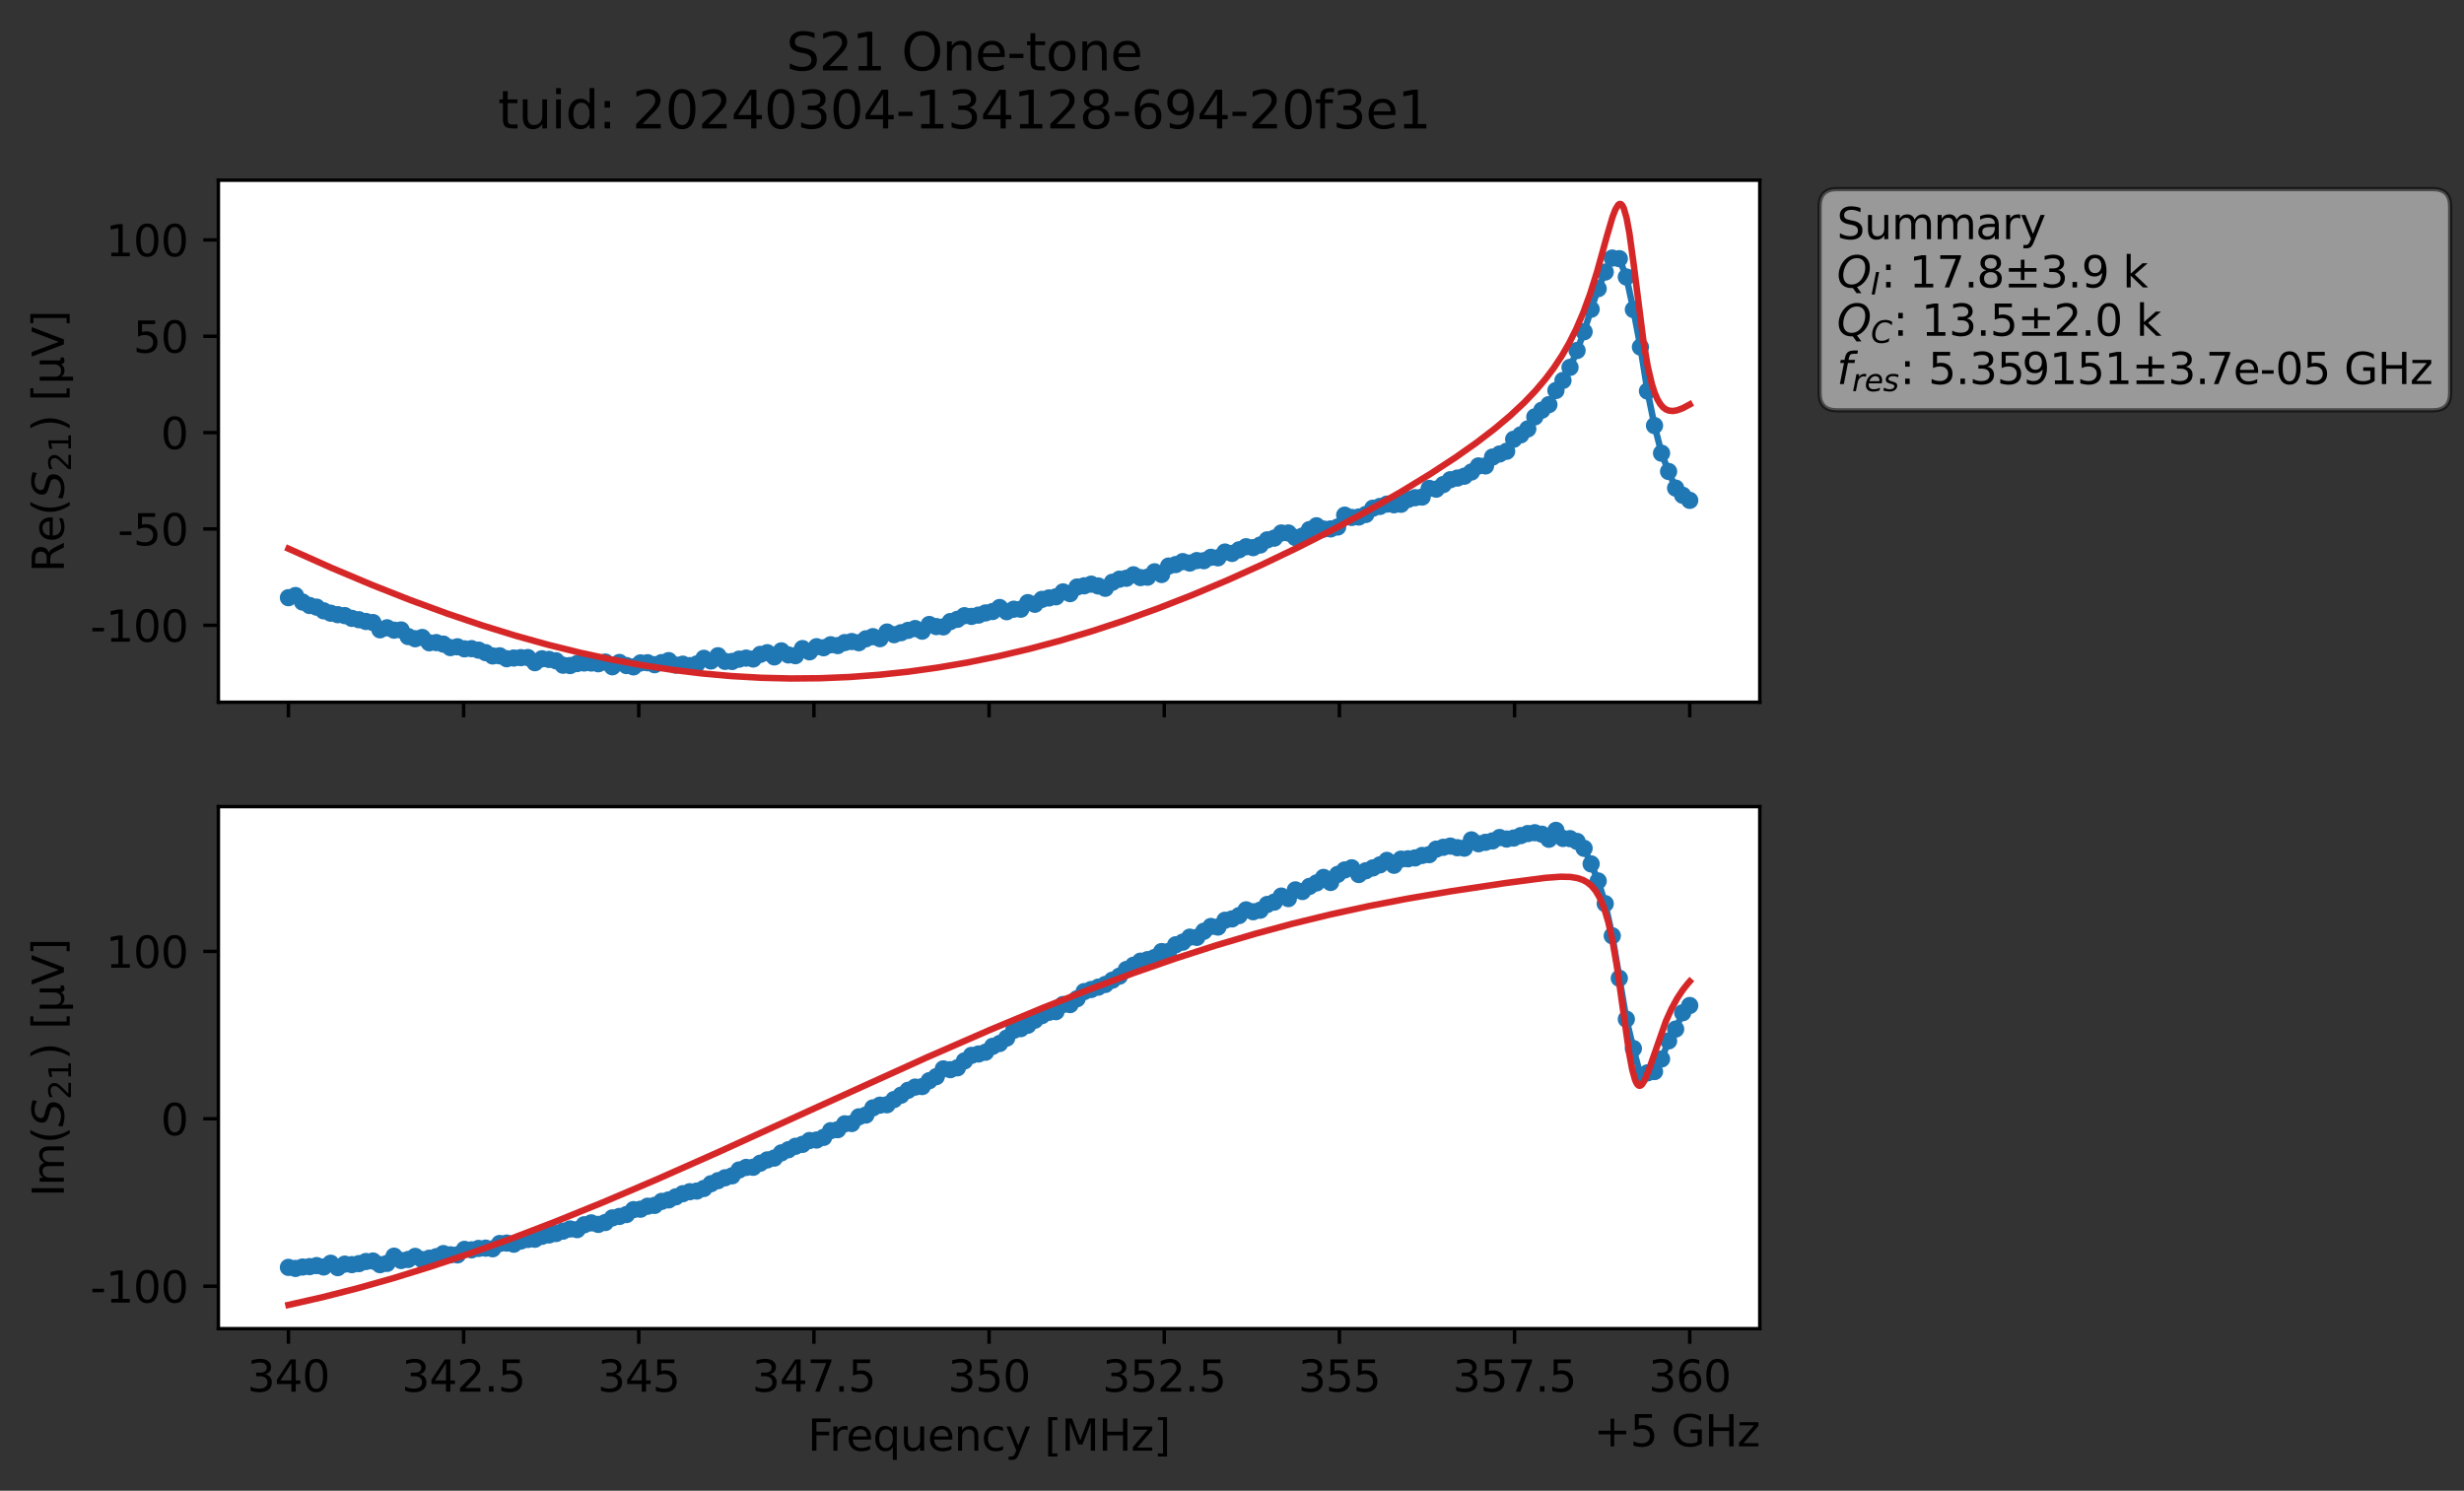 <?xml version="1.0" encoding="utf-8" standalone="no"?>
<!DOCTYPE svg PUBLIC "-//W3C//DTD SVG 1.1//EN"
  "http://www.w3.org/Graphics/SVG/1.1/DTD/svg11.dtd">
<svg xmlns:xlink="http://www.w3.org/1999/xlink" width="570.871pt" height="345.428pt" viewBox="0 0 570.871 345.428" xmlns="http://www.w3.org/2000/svg" version="1.1">
 <rect x="0" y="0" width="570.871" height="345.428" fill="#333333" stroke="none"/>
 <defs>
  <style type="text/css">*{stroke-linejoin: round; stroke-linecap: butt}</style>
 </defs>
 <g id="figure_1">
  <g id="patch_1">
   <path d="M 0 345.428 
L 570.871 345.428 
L 570.871 -0 
L 0 -0 
L 0 345.428 
z
" style="fill: none; opacity: 0"/>
  </g>
  <g id="axes_1">
   <g id="patch_2">
    <path d="M 50.595 162.72 
L 407.715 162.72 
L 407.715 41.76 
L 50.595 41.76 
z
" style="fill: #ffffff"/>
   </g>
   <g id="matplotlib.axis_1">
    <g id="xtick_1">
     <g id="line2d_1">
      <defs>
       <path id="mde97049f57" d="M 0 0 
L 0 3.5 
" style="stroke: #000000; stroke-width: 0.8"/>
      </defs>
      <g>
       <use xlink:href="#mde97049f57" x="66.828" y="162.72" style="stroke: #000000; stroke-width: 0.8"/>
      </g>
     </g>
    </g>
    <g id="xtick_2">
     <g id="line2d_2">
      <g>
       <use xlink:href="#mde97049f57" x="107.41" y="162.72" style="stroke: #000000; stroke-width: 0.8"/>
      </g>
     </g>
    </g>
    <g id="xtick_3">
     <g id="line2d_3">
      <g>
       <use xlink:href="#mde97049f57" x="147.992" y="162.72" style="stroke: #000000; stroke-width: 0.8"/>
      </g>
     </g>
    </g>
    <g id="xtick_4">
     <g id="line2d_4">
      <g>
       <use xlink:href="#mde97049f57" x="188.573" y="162.72" style="stroke: #000000; stroke-width: 0.8"/>
      </g>
     </g>
    </g>
    <g id="xtick_5">
     <g id="line2d_5">
      <g>
       <use xlink:href="#mde97049f57" x="229.155" y="162.72" style="stroke: #000000; stroke-width: 0.8"/>
      </g>
     </g>
    </g>
    <g id="xtick_6">
     <g id="line2d_6">
      <g>
       <use xlink:href="#mde97049f57" x="269.737" y="162.72" style="stroke: #000000; stroke-width: 0.8"/>
      </g>
     </g>
    </g>
    <g id="xtick_7">
     <g id="line2d_7">
      <g>
       <use xlink:href="#mde97049f57" x="310.319" y="162.72" style="stroke: #000000; stroke-width: 0.8"/>
      </g>
     </g>
    </g>
    <g id="xtick_8">
     <g id="line2d_8">
      <g>
       <use xlink:href="#mde97049f57" x="350.901" y="162.72" style="stroke: #000000; stroke-width: 0.8"/>
      </g>
     </g>
    </g>
    <g id="xtick_9">
     <g id="line2d_9">
      <g>
       <use xlink:href="#mde97049f57" x="391.483" y="162.72" style="stroke: #000000; stroke-width: 0.8"/>
      </g>
     </g>
    </g>
   </g>
   <g id="matplotlib.axis_2">
    <g id="ytick_1">
     <g id="line2d_10">
      <defs>
       <path id="mf44faae9cf" d="M 0 0 
L -3.5 0 
" style="stroke: #000000; stroke-width: 0.8"/>
      </defs>
      <g>
       <use xlink:href="#mf44faae9cf" x="50.595" y="144.898" style="stroke: #000000; stroke-width: 0.8"/>
      </g>
     </g>
     <g id="text_1">
      <!-- -100 -->
      <g transform="translate(20.9 148.697) scale(0.1 -0.1)">
       <defs>
        <path id="DejaVuSans-2d" d="M 313 2009 
L 1997 2009 
L 1997 1497 
L 313 1497 
L 313 2009 
z
" transform="scale(0.016)"/>
        <path id="DejaVuSans-31" d="M 794 531 
L 1825 531 
L 1825 4091 
L 703 3866 
L 703 4441 
L 1819 4666 
L 2450 4666 
L 2450 531 
L 3481 531 
L 3481 0 
L 794 0 
L 794 531 
z
" transform="scale(0.016)"/>
        <path id="DejaVuSans-30" d="M 2034 4250 
Q 1547 4250 1301 3770 
Q 1056 3291 1056 2328 
Q 1056 1369 1301 889 
Q 1547 409 2034 409 
Q 2525 409 2770 889 
Q 3016 1369 3016 2328 
Q 3016 3291 2770 3770 
Q 2525 4250 2034 4250 
z
M 2034 4750 
Q 2819 4750 3233 4129 
Q 3647 3509 3647 2328 
Q 3647 1150 3233 529 
Q 2819 -91 2034 -91 
Q 1250 -91 836 529 
Q 422 1150 422 2328 
Q 422 3509 836 4129 
Q 1250 4750 2034 4750 
z
" transform="scale(0.016)"/>
       </defs>
       <use xlink:href="#DejaVuSans-2d"/>
       <use xlink:href="#DejaVuSans-31" x="36.084"/>
       <use xlink:href="#DejaVuSans-30" x="99.707"/>
       <use xlink:href="#DejaVuSans-30" x="163.33"/>
      </g>
     </g>
    </g>
    <g id="ytick_2">
     <g id="line2d_11">
      <g>
       <use xlink:href="#mf44faae9cf" x="50.595" y="122.571" style="stroke: #000000; stroke-width: 0.8"/>
      </g>
     </g>
     <g id="text_2">
      <!-- -50 -->
      <g transform="translate(27.262 126.371) scale(0.1 -0.1)">
       <defs>
        <path id="DejaVuSans-35" d="M 691 4666 
L 3169 4666 
L 3169 4134 
L 1269 4134 
L 1269 2991 
Q 1406 3038 1543 3061 
Q 1681 3084 1819 3084 
Q 2600 3084 3056 2656 
Q 3513 2228 3513 1497 
Q 3513 744 3044 326 
Q 2575 -91 1722 -91 
Q 1428 -91 1123 -41 
Q 819 9 494 109 
L 494 744 
Q 775 591 1075 516 
Q 1375 441 1709 441 
Q 2250 441 2565 725 
Q 2881 1009 2881 1497 
Q 2881 1984 2565 2268 
Q 2250 2553 1709 2553 
Q 1456 2553 1204 2497 
Q 953 2441 691 2322 
L 691 4666 
z
" transform="scale(0.016)"/>
       </defs>
       <use xlink:href="#DejaVuSans-2d"/>
       <use xlink:href="#DejaVuSans-35" x="36.084"/>
       <use xlink:href="#DejaVuSans-30" x="99.707"/>
      </g>
     </g>
    </g>
    <g id="ytick_3">
     <g id="line2d_12">
      <g>
       <use xlink:href="#mf44faae9cf" x="50.595" y="100.245" style="stroke: #000000; stroke-width: 0.8"/>
      </g>
     </g>
     <g id="text_3">
      <!-- 0 -->
      <g transform="translate(37.233 104.044) scale(0.1 -0.1)">
       <use xlink:href="#DejaVuSans-30"/>
      </g>
     </g>
    </g>
    <g id="ytick_4">
     <g id="line2d_13">
      <g>
       <use xlink:href="#mf44faae9cf" x="50.595" y="77.918" style="stroke: #000000; stroke-width: 0.8"/>
      </g>
     </g>
     <g id="text_4">
      <!-- 50 -->
      <g transform="translate(30.87 81.718) scale(0.1 -0.1)">
       <use xlink:href="#DejaVuSans-35"/>
       <use xlink:href="#DejaVuSans-30" x="63.623"/>
      </g>
     </g>
    </g>
    <g id="ytick_5">
     <g id="line2d_14">
      <g>
       <use xlink:href="#mf44faae9cf" x="50.595" y="55.592" style="stroke: #000000; stroke-width: 0.8"/>
      </g>
     </g>
     <g id="text_5">
      <!-- 100 -->
      <g transform="translate(24.508 59.391) scale(0.1 -0.1)">
       <use xlink:href="#DejaVuSans-31"/>
       <use xlink:href="#DejaVuSans-30" x="63.623"/>
       <use xlink:href="#DejaVuSans-30" x="127.246"/>
      </g>
     </g>
    </g>
    <g id="text_6">
     <!-- Re$(S_{21})$ [μV] -->
     <g transform="translate(14.8 132.59) rotate(-90) scale(0.1 -0.1)">
      <defs>
       <path id="DejaVuSans-52" d="M 2841 2188 
Q 3044 2119 3236 1894 
Q 3428 1669 3622 1275 
L 4263 0 
L 3584 0 
L 2988 1197 
Q 2756 1666 2539 1819 
Q 2322 1972 1947 1972 
L 1259 1972 
L 1259 0 
L 628 0 
L 628 4666 
L 2053 4666 
Q 2853 4666 3247 4331 
Q 3641 3997 3641 3322 
Q 3641 2881 3436 2590 
Q 3231 2300 2841 2188 
z
M 1259 4147 
L 1259 2491 
L 2053 2491 
Q 2509 2491 2742 2702 
Q 2975 2913 2975 3322 
Q 2975 3731 2742 3939 
Q 2509 4147 2053 4147 
L 1259 4147 
z
" transform="scale(0.016)"/>
       <path id="DejaVuSans-65" d="M 3597 1894 
L 3597 1613 
L 953 1613 
Q 991 1019 1311 708 
Q 1631 397 2203 397 
Q 2534 397 2845 478 
Q 3156 559 3463 722 
L 3463 178 
Q 3153 47 2828 -22 
Q 2503 -91 2169 -91 
Q 1331 -91 842 396 
Q 353 884 353 1716 
Q 353 2575 817 3079 
Q 1281 3584 2069 3584 
Q 2775 3584 3186 3129 
Q 3597 2675 3597 1894 
z
M 3022 2063 
Q 3016 2534 2758 2815 
Q 2500 3097 2075 3097 
Q 1594 3097 1305 2825 
Q 1016 2553 972 2059 
L 3022 2063 
z
" transform="scale(0.016)"/>
       <path id="DejaVuSans-28" d="M 1984 4856 
Q 1566 4138 1362 3434 
Q 1159 2731 1159 2009 
Q 1159 1288 1364 580 
Q 1569 -128 1984 -844 
L 1484 -844 
Q 1016 -109 783 600 
Q 550 1309 550 2009 
Q 550 2706 781 3412 
Q 1013 4119 1484 4856 
L 1984 4856 
z
" transform="scale(0.016)"/>
       <path id="DejaVuSans-Oblique-53" d="M 3859 4513 
L 3738 3897 
Q 3422 4066 3111 4152 
Q 2800 4238 2509 4238 
Q 1944 4238 1609 3991 
Q 1275 3744 1275 3334 
Q 1275 3109 1398 2989 
Q 1522 2869 2034 2731 
L 2413 2638 
Q 3053 2472 3303 2217 
Q 3553 1963 3553 1503 
Q 3553 797 2998 353 
Q 2444 -91 1538 -91 
Q 1166 -91 791 -17 
Q 416 56 38 206 
L 166 856 
Q 513 641 861 531 
Q 1209 422 1556 422 
Q 2147 422 2503 684 
Q 2859 947 2859 1369 
Q 2859 1650 2717 1795 
Q 2575 1941 2106 2059 
L 1728 2156 
Q 1081 2325 845 2545 
Q 609 2766 609 3163 
Q 609 3859 1145 4304 
Q 1681 4750 2541 4750 
Q 2875 4750 3203 4690 
Q 3531 4631 3859 4513 
z
" transform="scale(0.016)"/>
       <path id="DejaVuSans-32" d="M 1228 531 
L 3431 531 
L 3431 0 
L 469 0 
L 469 531 
Q 828 903 1448 1529 
Q 2069 2156 2228 2338 
Q 2531 2678 2651 2914 
Q 2772 3150 2772 3378 
Q 2772 3750 2511 3984 
Q 2250 4219 1831 4219 
Q 1534 4219 1204 4116 
Q 875 4013 500 3803 
L 500 4441 
Q 881 4594 1212 4672 
Q 1544 4750 1819 4750 
Q 2544 4750 2975 4387 
Q 3406 4025 3406 3419 
Q 3406 3131 3298 2873 
Q 3191 2616 2906 2266 
Q 2828 2175 2409 1742 
Q 1991 1309 1228 531 
z
" transform="scale(0.016)"/>
       <path id="DejaVuSans-29" d="M 513 4856 
L 1013 4856 
Q 1481 4119 1714 3412 
Q 1947 2706 1947 2009 
Q 1947 1309 1714 600 
Q 1481 -109 1013 -844 
L 513 -844 
Q 928 -128 1133 580 
Q 1338 1288 1338 2009 
Q 1338 2731 1133 3434 
Q 928 4138 513 4856 
z
" transform="scale(0.016)"/>
       <path id="DejaVuSans-20" transform="scale(0.016)"/>
       <path id="DejaVuSans-5b" d="M 550 4863 
L 1875 4863 
L 1875 4416 
L 1125 4416 
L 1125 -397 
L 1875 -397 
L 1875 -844 
L 550 -844 
L 550 4863 
z
" transform="scale(0.016)"/>
       <path id="DejaVuSans-3bc" d="M 544 -1331 
L 544 3500 
L 1119 3500 
L 1119 1325 
Q 1119 872 1334 640 
Q 1550 409 1972 409 
Q 2434 409 2667 671 
Q 2900 934 2900 1459 
L 2900 3500 
L 3475 3500 
L 3475 806 
Q 3475 619 3529 530 
Q 3584 441 3700 441 
Q 3728 441 3778 458 
Q 3828 475 3916 513 
L 3916 50 
Q 3788 -22 3673 -56 
Q 3559 -91 3450 -91 
Q 3234 -91 3106 31 
Q 2978 153 2931 403 
Q 2775 156 2548 32 
Q 2322 -91 2016 -91 
Q 1697 -91 1473 31 
Q 1250 153 1119 397 
L 1119 -1331 
L 544 -1331 
z
" transform="scale(0.016)"/>
       <path id="DejaVuSans-56" d="M 1831 0 
L 50 4666 
L 709 4666 
L 2188 738 
L 3669 4666 
L 4325 4666 
L 2547 0 
L 1831 0 
z
" transform="scale(0.016)"/>
       <path id="DejaVuSans-5d" d="M 1947 4863 
L 1947 -844 
L 622 -844 
L 622 -397 
L 1369 -397 
L 1369 4416 
L 622 4416 
L 622 4863 
L 1947 4863 
z
" transform="scale(0.016)"/>
      </defs>
      <use xlink:href="#DejaVuSans-52" transform="translate(0 0.016)"/>
      <use xlink:href="#DejaVuSans-65" transform="translate(69.482 0.016)"/>
      <use xlink:href="#DejaVuSans-28" transform="translate(131.006 0.016)"/>
      <use xlink:href="#DejaVuSans-Oblique-53" transform="translate(170.02 0.016)"/>
      <use xlink:href="#DejaVuSans-32" transform="translate(233.496 -16.391) scale(0.7)"/>
      <use xlink:href="#DejaVuSans-31" transform="translate(278.032 -16.391) scale(0.7)"/>
      <use xlink:href="#DejaVuSans-29" transform="translate(325.303 0.016)"/>
      <use xlink:href="#DejaVuSans-20" transform="translate(364.316 0.016)"/>
      <use xlink:href="#DejaVuSans-5b" transform="translate(396.104 0.016)"/>
      <use xlink:href="#DejaVuSans-3bc" transform="translate(435.117 0.016)"/>
      <use xlink:href="#DejaVuSans-56" transform="translate(498.74 0.016)"/>
      <use xlink:href="#DejaVuSans-5d" transform="translate(567.148 0.016)"/>
     </g>
    </g>
   </g>
   <g id="line2d_15">
    <path d="M 66.828 138.494 
L 68.459 137.999 
L 70.091 139.503 
L 71.722 140.307 
L 73.354 140.684 
L 74.985 141.538 
L 76.617 142.089 
L 78.248 142.431 
L 79.879 142.645 
L 81.511 143.285 
L 86.405 144.256 
L 88.037 145.941 
L 89.668 145.472 
L 91.299 146.023 
L 92.931 145.974 
L 94.562 147.499 
L 96.194 148.007 
L 97.825 147.715 
L 99.457 148.944 
L 101.088 148.903 
L 102.719 149.255 
L 104.351 150.064 
L 105.982 149.876 
L 107.614 150.348 
L 109.245 150.305 
L 110.877 150.647 
L 112.508 151.227 
L 114.14 151.992 
L 115.771 151.97 
L 117.402 152.637 
L 120.665 152.39 
L 122.297 152.366 
L 123.928 153.555 
L 125.56 152.654 
L 127.191 152.799 
L 128.822 153.114 
L 130.454 154.142 
L 132.085 154.22 
L 133.717 153.755 
L 135.348 153.625 
L 136.98 153.634 
L 138.611 153.802 
L 140.242 153.409 
L 141.874 154.501 
L 143.505 153.505 
L 145.137 154.224 
L 146.768 154.531 
L 148.4 153.611 
L 150.031 153.568 
L 151.662 154.022 
L 154.925 153.08 
L 156.557 154.107 
L 158.188 153.905 
L 159.82 154.236 
L 161.451 153.848 
L 163.082 152.543 
L 164.714 153.164 
L 166.345 151.947 
L 167.977 153.246 
L 169.608 153.273 
L 171.24 152.736 
L 172.871 152.496 
L 174.502 152.701 
L 176.134 151.636 
L 177.765 151.245 
L 179.397 152.217 
L 181.028 150.821 
L 182.66 151.763 
L 184.291 151.932 
L 185.922 150.294 
L 187.554 151.041 
L 189.185 149.856 
L 190.817 150.094 
L 192.448 149.404 
L 194.08 149.596 
L 195.711 148.9 
L 197.342 148.656 
L 198.974 148.927 
L 200.605 148.027 
L 202.237 147.524 
L 203.868 147.994 
L 205.5 146.456 
L 207.131 147.07 
L 212.025 145.646 
L 213.657 146.25 
L 215.288 144.708 
L 216.92 145.193 
L 218.551 145.262 
L 220.182 144.027 
L 221.814 143.511 
L 223.445 142.668 
L 225.077 142.833 
L 226.708 142.529 
L 228.34 142.027 
L 229.971 141.702 
L 231.602 140.774 
L 233.234 141.744 
L 234.865 141.167 
L 236.497 141.166 
L 238.128 139.638 
L 239.76 140.018 
L 241.391 138.89 
L 244.654 138.291 
L 246.285 137.153 
L 247.917 137.554 
L 249.548 136.017 
L 252.811 135.362 
L 254.442 135.778 
L 256.074 136.315 
L 257.705 134.923 
L 259.337 134.211 
L 260.968 133.99 
L 262.6 133.198 
L 264.231 133.842 
L 265.862 133.746 
L 267.494 132.498 
L 269.125 133.12 
L 270.757 131.164 
L 272.388 130.825 
L 274.02 130.135 
L 275.651 130.471 
L 277.282 129.898 
L 278.914 129.925 
L 280.545 129.141 
L 282.177 129.255 
L 283.808 127.918 
L 285.44 128.237 
L 288.703 126.688 
L 290.334 126.899 
L 291.965 126.295 
L 293.597 125.097 
L 295.228 124.7 
L 296.86 123.503 
L 298.491 123.505 
L 300.123 124.563 
L 301.754 124.209 
L 303.385 122.711 
L 305.017 121.833 
L 306.648 122.589 
L 308.28 122.56 
L 309.911 122.121 
L 311.543 119.372 
L 313.174 119.904 
L 314.805 119.799 
L 316.437 119.21 
L 318.068 117.763 
L 319.7 117.353 
L 321.331 116.806 
L 322.963 116.965 
L 324.594 116.848 
L 326.225 115.727 
L 327.857 115.33 
L 329.488 115.179 
L 331.12 113.17 
L 332.751 113.348 
L 336.014 111.158 
L 339.277 110.342 
L 340.908 109.367 
L 342.54 107.962 
L 344.171 107.964 
L 345.803 105.906 
L 349.065 104.565 
L 350.697 101.786 
L 352.328 100.768 
L 353.96 99.388 
L 355.591 96.599 
L 357.223 95.051 
L 358.854 93.759 
L 360.485 90.486 
L 362.117 88.157 
L 363.748 85.133 
L 365.38 81.219 
L 367.011 76.867 
L 368.643 71.657 
L 370.274 66.889 
L 371.905 63.038 
L 373.537 59.799 
L 375.168 59.938 
L 376.8 64.186 
L 378.431 71.737 
L 380.063 80.418 
L 381.694 90.616 
L 383.325 98.619 
L 384.957 105.017 
L 386.588 109.252 
L 388.22 113.1 
L 389.851 114.762 
L 391.483 115.941 
L 391.483 115.941 
" clip-path="url(#p1b7cd22055)" style="fill: none; stroke: #1f77b4; stroke-width: 1.5; stroke-linecap: square"/>
    <defs>
     <path id="m5bb34054a2" d="M 0 1.5 
C 0.398 1.5 0.779 1.342 1.061 1.061 
C 1.342 0.779 1.5 0.398 1.5 0 
C 1.5 -0.398 1.342 -0.779 1.061 -1.061 
C 0.779 -1.342 0.398 -1.5 0 -1.5 
C -0.398 -1.5 -0.779 -1.342 -1.061 -1.061 
C -1.342 -0.779 -1.5 -0.398 -1.5 0 
C -1.5 0.398 -1.342 0.779 -1.061 1.061 
C -0.779 1.342 -0.398 1.5 0 1.5 
z
" style="stroke: #1f77b4"/>
    </defs>
    <g clip-path="url(#p1b7cd22055)">
     <use xlink:href="#m5bb34054a2" x="66.828" y="138.494" style="fill: #1f77b4; stroke: #1f77b4"/>
     <use xlink:href="#m5bb34054a2" x="68.459" y="137.999" style="fill: #1f77b4; stroke: #1f77b4"/>
     <use xlink:href="#m5bb34054a2" x="70.091" y="139.503" style="fill: #1f77b4; stroke: #1f77b4"/>
     <use xlink:href="#m5bb34054a2" x="71.722" y="140.307" style="fill: #1f77b4; stroke: #1f77b4"/>
     <use xlink:href="#m5bb34054a2" x="73.354" y="140.684" style="fill: #1f77b4; stroke: #1f77b4"/>
     <use xlink:href="#m5bb34054a2" x="74.985" y="141.538" style="fill: #1f77b4; stroke: #1f77b4"/>
     <use xlink:href="#m5bb34054a2" x="76.617" y="142.089" style="fill: #1f77b4; stroke: #1f77b4"/>
     <use xlink:href="#m5bb34054a2" x="78.248" y="142.431" style="fill: #1f77b4; stroke: #1f77b4"/>
     <use xlink:href="#m5bb34054a2" x="79.879" y="142.645" style="fill: #1f77b4; stroke: #1f77b4"/>
     <use xlink:href="#m5bb34054a2" x="81.511" y="143.285" style="fill: #1f77b4; stroke: #1f77b4"/>
     <use xlink:href="#m5bb34054a2" x="83.142" y="143.6" style="fill: #1f77b4; stroke: #1f77b4"/>
     <use xlink:href="#m5bb34054a2" x="84.774" y="144.005" style="fill: #1f77b4; stroke: #1f77b4"/>
     <use xlink:href="#m5bb34054a2" x="86.405" y="144.256" style="fill: #1f77b4; stroke: #1f77b4"/>
     <use xlink:href="#m5bb34054a2" x="88.037" y="145.941" style="fill: #1f77b4; stroke: #1f77b4"/>
     <use xlink:href="#m5bb34054a2" x="89.668" y="145.472" style="fill: #1f77b4; stroke: #1f77b4"/>
     <use xlink:href="#m5bb34054a2" x="91.299" y="146.023" style="fill: #1f77b4; stroke: #1f77b4"/>
     <use xlink:href="#m5bb34054a2" x="92.931" y="145.974" style="fill: #1f77b4; stroke: #1f77b4"/>
     <use xlink:href="#m5bb34054a2" x="94.562" y="147.499" style="fill: #1f77b4; stroke: #1f77b4"/>
     <use xlink:href="#m5bb34054a2" x="96.194" y="148.007" style="fill: #1f77b4; stroke: #1f77b4"/>
     <use xlink:href="#m5bb34054a2" x="97.825" y="147.715" style="fill: #1f77b4; stroke: #1f77b4"/>
     <use xlink:href="#m5bb34054a2" x="99.457" y="148.944" style="fill: #1f77b4; stroke: #1f77b4"/>
     <use xlink:href="#m5bb34054a2" x="101.088" y="148.903" style="fill: #1f77b4; stroke: #1f77b4"/>
     <use xlink:href="#m5bb34054a2" x="102.719" y="149.255" style="fill: #1f77b4; stroke: #1f77b4"/>
     <use xlink:href="#m5bb34054a2" x="104.351" y="150.064" style="fill: #1f77b4; stroke: #1f77b4"/>
     <use xlink:href="#m5bb34054a2" x="105.982" y="149.876" style="fill: #1f77b4; stroke: #1f77b4"/>
     <use xlink:href="#m5bb34054a2" x="107.614" y="150.348" style="fill: #1f77b4; stroke: #1f77b4"/>
     <use xlink:href="#m5bb34054a2" x="109.245" y="150.305" style="fill: #1f77b4; stroke: #1f77b4"/>
     <use xlink:href="#m5bb34054a2" x="110.877" y="150.647" style="fill: #1f77b4; stroke: #1f77b4"/>
     <use xlink:href="#m5bb34054a2" x="112.508" y="151.227" style="fill: #1f77b4; stroke: #1f77b4"/>
     <use xlink:href="#m5bb34054a2" x="114.14" y="151.992" style="fill: #1f77b4; stroke: #1f77b4"/>
     <use xlink:href="#m5bb34054a2" x="115.771" y="151.97" style="fill: #1f77b4; stroke: #1f77b4"/>
     <use xlink:href="#m5bb34054a2" x="117.402" y="152.637" style="fill: #1f77b4; stroke: #1f77b4"/>
     <use xlink:href="#m5bb34054a2" x="119.034" y="152.479" style="fill: #1f77b4; stroke: #1f77b4"/>
     <use xlink:href="#m5bb34054a2" x="120.665" y="152.39" style="fill: #1f77b4; stroke: #1f77b4"/>
     <use xlink:href="#m5bb34054a2" x="122.297" y="152.366" style="fill: #1f77b4; stroke: #1f77b4"/>
     <use xlink:href="#m5bb34054a2" x="123.928" y="153.555" style="fill: #1f77b4; stroke: #1f77b4"/>
     <use xlink:href="#m5bb34054a2" x="125.56" y="152.654" style="fill: #1f77b4; stroke: #1f77b4"/>
     <use xlink:href="#m5bb34054a2" x="127.191" y="152.799" style="fill: #1f77b4; stroke: #1f77b4"/>
     <use xlink:href="#m5bb34054a2" x="128.822" y="153.114" style="fill: #1f77b4; stroke: #1f77b4"/>
     <use xlink:href="#m5bb34054a2" x="130.454" y="154.142" style="fill: #1f77b4; stroke: #1f77b4"/>
     <use xlink:href="#m5bb34054a2" x="132.085" y="154.22" style="fill: #1f77b4; stroke: #1f77b4"/>
     <use xlink:href="#m5bb34054a2" x="133.717" y="153.755" style="fill: #1f77b4; stroke: #1f77b4"/>
     <use xlink:href="#m5bb34054a2" x="135.348" y="153.625" style="fill: #1f77b4; stroke: #1f77b4"/>
     <use xlink:href="#m5bb34054a2" x="136.98" y="153.634" style="fill: #1f77b4; stroke: #1f77b4"/>
     <use xlink:href="#m5bb34054a2" x="138.611" y="153.802" style="fill: #1f77b4; stroke: #1f77b4"/>
     <use xlink:href="#m5bb34054a2" x="140.242" y="153.409" style="fill: #1f77b4; stroke: #1f77b4"/>
     <use xlink:href="#m5bb34054a2" x="141.874" y="154.501" style="fill: #1f77b4; stroke: #1f77b4"/>
     <use xlink:href="#m5bb34054a2" x="143.505" y="153.505" style="fill: #1f77b4; stroke: #1f77b4"/>
     <use xlink:href="#m5bb34054a2" x="145.137" y="154.224" style="fill: #1f77b4; stroke: #1f77b4"/>
     <use xlink:href="#m5bb34054a2" x="146.768" y="154.531" style="fill: #1f77b4; stroke: #1f77b4"/>
     <use xlink:href="#m5bb34054a2" x="148.4" y="153.611" style="fill: #1f77b4; stroke: #1f77b4"/>
     <use xlink:href="#m5bb34054a2" x="150.031" y="153.568" style="fill: #1f77b4; stroke: #1f77b4"/>
     <use xlink:href="#m5bb34054a2" x="151.662" y="154.022" style="fill: #1f77b4; stroke: #1f77b4"/>
     <use xlink:href="#m5bb34054a2" x="153.294" y="153.539" style="fill: #1f77b4; stroke: #1f77b4"/>
     <use xlink:href="#m5bb34054a2" x="154.925" y="153.08" style="fill: #1f77b4; stroke: #1f77b4"/>
     <use xlink:href="#m5bb34054a2" x="156.557" y="154.107" style="fill: #1f77b4; stroke: #1f77b4"/>
     <use xlink:href="#m5bb34054a2" x="158.188" y="153.905" style="fill: #1f77b4; stroke: #1f77b4"/>
     <use xlink:href="#m5bb34054a2" x="159.82" y="154.236" style="fill: #1f77b4; stroke: #1f77b4"/>
     <use xlink:href="#m5bb34054a2" x="161.451" y="153.848" style="fill: #1f77b4; stroke: #1f77b4"/>
     <use xlink:href="#m5bb34054a2" x="163.082" y="152.543" style="fill: #1f77b4; stroke: #1f77b4"/>
     <use xlink:href="#m5bb34054a2" x="164.714" y="153.164" style="fill: #1f77b4; stroke: #1f77b4"/>
     <use xlink:href="#m5bb34054a2" x="166.345" y="151.947" style="fill: #1f77b4; stroke: #1f77b4"/>
     <use xlink:href="#m5bb34054a2" x="167.977" y="153.246" style="fill: #1f77b4; stroke: #1f77b4"/>
     <use xlink:href="#m5bb34054a2" x="169.608" y="153.273" style="fill: #1f77b4; stroke: #1f77b4"/>
     <use xlink:href="#m5bb34054a2" x="171.24" y="152.736" style="fill: #1f77b4; stroke: #1f77b4"/>
     <use xlink:href="#m5bb34054a2" x="172.871" y="152.496" style="fill: #1f77b4; stroke: #1f77b4"/>
     <use xlink:href="#m5bb34054a2" x="174.502" y="152.701" style="fill: #1f77b4; stroke: #1f77b4"/>
     <use xlink:href="#m5bb34054a2" x="176.134" y="151.636" style="fill: #1f77b4; stroke: #1f77b4"/>
     <use xlink:href="#m5bb34054a2" x="177.765" y="151.245" style="fill: #1f77b4; stroke: #1f77b4"/>
     <use xlink:href="#m5bb34054a2" x="179.397" y="152.217" style="fill: #1f77b4; stroke: #1f77b4"/>
     <use xlink:href="#m5bb34054a2" x="181.028" y="150.821" style="fill: #1f77b4; stroke: #1f77b4"/>
     <use xlink:href="#m5bb34054a2" x="182.66" y="151.763" style="fill: #1f77b4; stroke: #1f77b4"/>
     <use xlink:href="#m5bb34054a2" x="184.291" y="151.932" style="fill: #1f77b4; stroke: #1f77b4"/>
     <use xlink:href="#m5bb34054a2" x="185.922" y="150.294" style="fill: #1f77b4; stroke: #1f77b4"/>
     <use xlink:href="#m5bb34054a2" x="187.554" y="151.041" style="fill: #1f77b4; stroke: #1f77b4"/>
     <use xlink:href="#m5bb34054a2" x="189.185" y="149.856" style="fill: #1f77b4; stroke: #1f77b4"/>
     <use xlink:href="#m5bb34054a2" x="190.817" y="150.094" style="fill: #1f77b4; stroke: #1f77b4"/>
     <use xlink:href="#m5bb34054a2" x="192.448" y="149.404" style="fill: #1f77b4; stroke: #1f77b4"/>
     <use xlink:href="#m5bb34054a2" x="194.08" y="149.596" style="fill: #1f77b4; stroke: #1f77b4"/>
     <use xlink:href="#m5bb34054a2" x="195.711" y="148.9" style="fill: #1f77b4; stroke: #1f77b4"/>
     <use xlink:href="#m5bb34054a2" x="197.342" y="148.656" style="fill: #1f77b4; stroke: #1f77b4"/>
     <use xlink:href="#m5bb34054a2" x="198.974" y="148.927" style="fill: #1f77b4; stroke: #1f77b4"/>
     <use xlink:href="#m5bb34054a2" x="200.605" y="148.027" style="fill: #1f77b4; stroke: #1f77b4"/>
     <use xlink:href="#m5bb34054a2" x="202.237" y="147.524" style="fill: #1f77b4; stroke: #1f77b4"/>
     <use xlink:href="#m5bb34054a2" x="203.868" y="147.994" style="fill: #1f77b4; stroke: #1f77b4"/>
     <use xlink:href="#m5bb34054a2" x="205.5" y="146.456" style="fill: #1f77b4; stroke: #1f77b4"/>
     <use xlink:href="#m5bb34054a2" x="207.131" y="147.07" style="fill: #1f77b4; stroke: #1f77b4"/>
     <use xlink:href="#m5bb34054a2" x="208.762" y="146.614" style="fill: #1f77b4; stroke: #1f77b4"/>
     <use xlink:href="#m5bb34054a2" x="210.394" y="146.069" style="fill: #1f77b4; stroke: #1f77b4"/>
     <use xlink:href="#m5bb34054a2" x="212.025" y="145.646" style="fill: #1f77b4; stroke: #1f77b4"/>
     <use xlink:href="#m5bb34054a2" x="213.657" y="146.25" style="fill: #1f77b4; stroke: #1f77b4"/>
     <use xlink:href="#m5bb34054a2" x="215.288" y="144.708" style="fill: #1f77b4; stroke: #1f77b4"/>
     <use xlink:href="#m5bb34054a2" x="216.92" y="145.193" style="fill: #1f77b4; stroke: #1f77b4"/>
     <use xlink:href="#m5bb34054a2" x="218.551" y="145.262" style="fill: #1f77b4; stroke: #1f77b4"/>
     <use xlink:href="#m5bb34054a2" x="220.182" y="144.027" style="fill: #1f77b4; stroke: #1f77b4"/>
     <use xlink:href="#m5bb34054a2" x="221.814" y="143.511" style="fill: #1f77b4; stroke: #1f77b4"/>
     <use xlink:href="#m5bb34054a2" x="223.445" y="142.668" style="fill: #1f77b4; stroke: #1f77b4"/>
     <use xlink:href="#m5bb34054a2" x="225.077" y="142.833" style="fill: #1f77b4; stroke: #1f77b4"/>
     <use xlink:href="#m5bb34054a2" x="226.708" y="142.529" style="fill: #1f77b4; stroke: #1f77b4"/>
     <use xlink:href="#m5bb34054a2" x="228.34" y="142.027" style="fill: #1f77b4; stroke: #1f77b4"/>
     <use xlink:href="#m5bb34054a2" x="229.971" y="141.702" style="fill: #1f77b4; stroke: #1f77b4"/>
     <use xlink:href="#m5bb34054a2" x="231.602" y="140.774" style="fill: #1f77b4; stroke: #1f77b4"/>
     <use xlink:href="#m5bb34054a2" x="233.234" y="141.744" style="fill: #1f77b4; stroke: #1f77b4"/>
     <use xlink:href="#m5bb34054a2" x="234.865" y="141.167" style="fill: #1f77b4; stroke: #1f77b4"/>
     <use xlink:href="#m5bb34054a2" x="236.497" y="141.166" style="fill: #1f77b4; stroke: #1f77b4"/>
     <use xlink:href="#m5bb34054a2" x="238.128" y="139.638" style="fill: #1f77b4; stroke: #1f77b4"/>
     <use xlink:href="#m5bb34054a2" x="239.76" y="140.018" style="fill: #1f77b4; stroke: #1f77b4"/>
     <use xlink:href="#m5bb34054a2" x="241.391" y="138.89" style="fill: #1f77b4; stroke: #1f77b4"/>
     <use xlink:href="#m5bb34054a2" x="243.022" y="138.555" style="fill: #1f77b4; stroke: #1f77b4"/>
     <use xlink:href="#m5bb34054a2" x="244.654" y="138.291" style="fill: #1f77b4; stroke: #1f77b4"/>
     <use xlink:href="#m5bb34054a2" x="246.285" y="137.153" style="fill: #1f77b4; stroke: #1f77b4"/>
     <use xlink:href="#m5bb34054a2" x="247.917" y="137.554" style="fill: #1f77b4; stroke: #1f77b4"/>
     <use xlink:href="#m5bb34054a2" x="249.548" y="136.017" style="fill: #1f77b4; stroke: #1f77b4"/>
     <use xlink:href="#m5bb34054a2" x="251.18" y="135.745" style="fill: #1f77b4; stroke: #1f77b4"/>
     <use xlink:href="#m5bb34054a2" x="252.811" y="135.362" style="fill: #1f77b4; stroke: #1f77b4"/>
     <use xlink:href="#m5bb34054a2" x="254.442" y="135.778" style="fill: #1f77b4; stroke: #1f77b4"/>
     <use xlink:href="#m5bb34054a2" x="256.074" y="136.315" style="fill: #1f77b4; stroke: #1f77b4"/>
     <use xlink:href="#m5bb34054a2" x="257.705" y="134.923" style="fill: #1f77b4; stroke: #1f77b4"/>
     <use xlink:href="#m5bb34054a2" x="259.337" y="134.211" style="fill: #1f77b4; stroke: #1f77b4"/>
     <use xlink:href="#m5bb34054a2" x="260.968" y="133.99" style="fill: #1f77b4; stroke: #1f77b4"/>
     <use xlink:href="#m5bb34054a2" x="262.6" y="133.198" style="fill: #1f77b4; stroke: #1f77b4"/>
     <use xlink:href="#m5bb34054a2" x="264.231" y="133.842" style="fill: #1f77b4; stroke: #1f77b4"/>
     <use xlink:href="#m5bb34054a2" x="265.862" y="133.746" style="fill: #1f77b4; stroke: #1f77b4"/>
     <use xlink:href="#m5bb34054a2" x="267.494" y="132.498" style="fill: #1f77b4; stroke: #1f77b4"/>
     <use xlink:href="#m5bb34054a2" x="269.125" y="133.12" style="fill: #1f77b4; stroke: #1f77b4"/>
     <use xlink:href="#m5bb34054a2" x="270.757" y="131.164" style="fill: #1f77b4; stroke: #1f77b4"/>
     <use xlink:href="#m5bb34054a2" x="272.388" y="130.825" style="fill: #1f77b4; stroke: #1f77b4"/>
     <use xlink:href="#m5bb34054a2" x="274.02" y="130.135" style="fill: #1f77b4; stroke: #1f77b4"/>
     <use xlink:href="#m5bb34054a2" x="275.651" y="130.471" style="fill: #1f77b4; stroke: #1f77b4"/>
     <use xlink:href="#m5bb34054a2" x="277.282" y="129.898" style="fill: #1f77b4; stroke: #1f77b4"/>
     <use xlink:href="#m5bb34054a2" x="278.914" y="129.925" style="fill: #1f77b4; stroke: #1f77b4"/>
     <use xlink:href="#m5bb34054a2" x="280.545" y="129.141" style="fill: #1f77b4; stroke: #1f77b4"/>
     <use xlink:href="#m5bb34054a2" x="282.177" y="129.255" style="fill: #1f77b4; stroke: #1f77b4"/>
     <use xlink:href="#m5bb34054a2" x="283.808" y="127.918" style="fill: #1f77b4; stroke: #1f77b4"/>
     <use xlink:href="#m5bb34054a2" x="285.44" y="128.237" style="fill: #1f77b4; stroke: #1f77b4"/>
     <use xlink:href="#m5bb34054a2" x="287.071" y="127.402" style="fill: #1f77b4; stroke: #1f77b4"/>
     <use xlink:href="#m5bb34054a2" x="288.703" y="126.688" style="fill: #1f77b4; stroke: #1f77b4"/>
     <use xlink:href="#m5bb34054a2" x="290.334" y="126.899" style="fill: #1f77b4; stroke: #1f77b4"/>
     <use xlink:href="#m5bb34054a2" x="291.965" y="126.295" style="fill: #1f77b4; stroke: #1f77b4"/>
     <use xlink:href="#m5bb34054a2" x="293.597" y="125.097" style="fill: #1f77b4; stroke: #1f77b4"/>
     <use xlink:href="#m5bb34054a2" x="295.228" y="124.7" style="fill: #1f77b4; stroke: #1f77b4"/>
     <use xlink:href="#m5bb34054a2" x="296.86" y="123.503" style="fill: #1f77b4; stroke: #1f77b4"/>
     <use xlink:href="#m5bb34054a2" x="298.491" y="123.505" style="fill: #1f77b4; stroke: #1f77b4"/>
     <use xlink:href="#m5bb34054a2" x="300.123" y="124.563" style="fill: #1f77b4; stroke: #1f77b4"/>
     <use xlink:href="#m5bb34054a2" x="301.754" y="124.209" style="fill: #1f77b4; stroke: #1f77b4"/>
     <use xlink:href="#m5bb34054a2" x="303.385" y="122.711" style="fill: #1f77b4; stroke: #1f77b4"/>
     <use xlink:href="#m5bb34054a2" x="305.017" y="121.833" style="fill: #1f77b4; stroke: #1f77b4"/>
     <use xlink:href="#m5bb34054a2" x="306.648" y="122.589" style="fill: #1f77b4; stroke: #1f77b4"/>
     <use xlink:href="#m5bb34054a2" x="308.28" y="122.56" style="fill: #1f77b4; stroke: #1f77b4"/>
     <use xlink:href="#m5bb34054a2" x="309.911" y="122.121" style="fill: #1f77b4; stroke: #1f77b4"/>
     <use xlink:href="#m5bb34054a2" x="311.543" y="119.372" style="fill: #1f77b4; stroke: #1f77b4"/>
     <use xlink:href="#m5bb34054a2" x="313.174" y="119.904" style="fill: #1f77b4; stroke: #1f77b4"/>
     <use xlink:href="#m5bb34054a2" x="314.805" y="119.799" style="fill: #1f77b4; stroke: #1f77b4"/>
     <use xlink:href="#m5bb34054a2" x="316.437" y="119.21" style="fill: #1f77b4; stroke: #1f77b4"/>
     <use xlink:href="#m5bb34054a2" x="318.068" y="117.763" style="fill: #1f77b4; stroke: #1f77b4"/>
     <use xlink:href="#m5bb34054a2" x="319.7" y="117.353" style="fill: #1f77b4; stroke: #1f77b4"/>
     <use xlink:href="#m5bb34054a2" x="321.331" y="116.806" style="fill: #1f77b4; stroke: #1f77b4"/>
     <use xlink:href="#m5bb34054a2" x="322.963" y="116.965" style="fill: #1f77b4; stroke: #1f77b4"/>
     <use xlink:href="#m5bb34054a2" x="324.594" y="116.848" style="fill: #1f77b4; stroke: #1f77b4"/>
     <use xlink:href="#m5bb34054a2" x="326.225" y="115.727" style="fill: #1f77b4; stroke: #1f77b4"/>
     <use xlink:href="#m5bb34054a2" x="327.857" y="115.33" style="fill: #1f77b4; stroke: #1f77b4"/>
     <use xlink:href="#m5bb34054a2" x="329.488" y="115.179" style="fill: #1f77b4; stroke: #1f77b4"/>
     <use xlink:href="#m5bb34054a2" x="331.12" y="113.17" style="fill: #1f77b4; stroke: #1f77b4"/>
     <use xlink:href="#m5bb34054a2" x="332.751" y="113.348" style="fill: #1f77b4; stroke: #1f77b4"/>
     <use xlink:href="#m5bb34054a2" x="334.383" y="112.283" style="fill: #1f77b4; stroke: #1f77b4"/>
     <use xlink:href="#m5bb34054a2" x="336.014" y="111.158" style="fill: #1f77b4; stroke: #1f77b4"/>
     <use xlink:href="#m5bb34054a2" x="337.645" y="110.778" style="fill: #1f77b4; stroke: #1f77b4"/>
     <use xlink:href="#m5bb34054a2" x="339.277" y="110.342" style="fill: #1f77b4; stroke: #1f77b4"/>
     <use xlink:href="#m5bb34054a2" x="340.908" y="109.367" style="fill: #1f77b4; stroke: #1f77b4"/>
     <use xlink:href="#m5bb34054a2" x="342.54" y="107.962" style="fill: #1f77b4; stroke: #1f77b4"/>
     <use xlink:href="#m5bb34054a2" x="344.171" y="107.964" style="fill: #1f77b4; stroke: #1f77b4"/>
     <use xlink:href="#m5bb34054a2" x="345.803" y="105.906" style="fill: #1f77b4; stroke: #1f77b4"/>
     <use xlink:href="#m5bb34054a2" x="347.434" y="105.194" style="fill: #1f77b4; stroke: #1f77b4"/>
     <use xlink:href="#m5bb34054a2" x="349.065" y="104.565" style="fill: #1f77b4; stroke: #1f77b4"/>
     <use xlink:href="#m5bb34054a2" x="350.697" y="101.786" style="fill: #1f77b4; stroke: #1f77b4"/>
     <use xlink:href="#m5bb34054a2" x="352.328" y="100.768" style="fill: #1f77b4; stroke: #1f77b4"/>
     <use xlink:href="#m5bb34054a2" x="353.96" y="99.388" style="fill: #1f77b4; stroke: #1f77b4"/>
     <use xlink:href="#m5bb34054a2" x="355.591" y="96.599" style="fill: #1f77b4; stroke: #1f77b4"/>
     <use xlink:href="#m5bb34054a2" x="357.223" y="95.051" style="fill: #1f77b4; stroke: #1f77b4"/>
     <use xlink:href="#m5bb34054a2" x="358.854" y="93.759" style="fill: #1f77b4; stroke: #1f77b4"/>
     <use xlink:href="#m5bb34054a2" x="360.485" y="90.486" style="fill: #1f77b4; stroke: #1f77b4"/>
     <use xlink:href="#m5bb34054a2" x="362.117" y="88.157" style="fill: #1f77b4; stroke: #1f77b4"/>
     <use xlink:href="#m5bb34054a2" x="363.748" y="85.133" style="fill: #1f77b4; stroke: #1f77b4"/>
     <use xlink:href="#m5bb34054a2" x="365.38" y="81.219" style="fill: #1f77b4; stroke: #1f77b4"/>
     <use xlink:href="#m5bb34054a2" x="367.011" y="76.867" style="fill: #1f77b4; stroke: #1f77b4"/>
     <use xlink:href="#m5bb34054a2" x="368.643" y="71.657" style="fill: #1f77b4; stroke: #1f77b4"/>
     <use xlink:href="#m5bb34054a2" x="370.274" y="66.889" style="fill: #1f77b4; stroke: #1f77b4"/>
     <use xlink:href="#m5bb34054a2" x="371.905" y="63.038" style="fill: #1f77b4; stroke: #1f77b4"/>
     <use xlink:href="#m5bb34054a2" x="373.537" y="59.799" style="fill: #1f77b4; stroke: #1f77b4"/>
     <use xlink:href="#m5bb34054a2" x="375.168" y="59.938" style="fill: #1f77b4; stroke: #1f77b4"/>
     <use xlink:href="#m5bb34054a2" x="376.8" y="64.186" style="fill: #1f77b4; stroke: #1f77b4"/>
     <use xlink:href="#m5bb34054a2" x="378.431" y="71.737" style="fill: #1f77b4; stroke: #1f77b4"/>
     <use xlink:href="#m5bb34054a2" x="380.063" y="80.418" style="fill: #1f77b4; stroke: #1f77b4"/>
     <use xlink:href="#m5bb34054a2" x="381.694" y="90.616" style="fill: #1f77b4; stroke: #1f77b4"/>
     <use xlink:href="#m5bb34054a2" x="383.325" y="98.619" style="fill: #1f77b4; stroke: #1f77b4"/>
     <use xlink:href="#m5bb34054a2" x="384.957" y="105.017" style="fill: #1f77b4; stroke: #1f77b4"/>
     <use xlink:href="#m5bb34054a2" x="386.588" y="109.252" style="fill: #1f77b4; stroke: #1f77b4"/>
     <use xlink:href="#m5bb34054a2" x="388.22" y="113.1" style="fill: #1f77b4; stroke: #1f77b4"/>
     <use xlink:href="#m5bb34054a2" x="389.851" y="114.762" style="fill: #1f77b4; stroke: #1f77b4"/>
     <use xlink:href="#m5bb34054a2" x="391.483" y="115.941" style="fill: #1f77b4; stroke: #1f77b4"/>
    </g>
   </g>
   <g id="line2d_16">
    <path d="M 66.828 127.131 
L 76.902 131.626 
L 86.327 135.594 
L 95.101 139.056 
L 103.551 142.156 
L 111.675 144.903 
L 119.475 147.31 
L 126.949 149.394 
L 134.424 151.249 
L 141.573 152.801 
L 148.723 154.128 
L 155.872 155.225 
L 162.697 156.052 
L 169.522 156.662 
L 176.346 157.05 
L 183.171 157.215 
L 189.995 157.157 
L 196.82 156.874 
L 203.644 156.367 
L 210.469 155.637 
L 217.294 154.687 
L 224.118 153.519 
L 231.268 152.065 
L 238.417 150.38 
L 245.567 148.47 
L 253.041 146.239 
L 260.516 143.775 
L 268.315 140.965 
L 276.115 137.919 
L 284.239 134.504 
L 292.364 130.85 
L 300.813 126.8 
L 308.938 122.665 
L 317.062 118.28 
L 324.537 113.998 
L 331.361 109.833 
L 337.211 106.008 
L 342.086 102.571 
L 346.31 99.333 
L 349.885 96.324 
L 353.135 93.285 
L 355.735 90.561 
L 358.01 87.884 
L 359.96 85.296 
L 361.909 82.348 
L 363.534 79.532 
L 365.159 76.294 
L 366.784 72.522 
L 368.409 68.089 
L 370.034 62.906 
L 372.309 54.666 
L 373.609 50.24 
L 374.259 48.538 
L 374.909 47.471 
L 375.234 47.258 
L 375.559 47.302 
L 375.884 47.631 
L 376.209 48.269 
L 376.859 50.518 
L 377.508 54.027 
L 378.483 61.122 
L 380.758 79.045 
L 381.733 84.797 
L 382.708 88.986 
L 383.358 91.012 
L 384.008 92.527 
L 384.658 93.622 
L 385.308 94.377 
L 385.958 94.862 
L 386.608 95.133 
L 387.583 95.235 
L 388.558 95.075 
L 389.858 94.59 
L 391.483 93.72 
L 391.483 93.72 
" clip-path="url(#p1b7cd22055)" style="fill: none; stroke: #d62728; stroke-width: 1.5; stroke-linecap: square"/>
   </g>
   <g id="patch_3">
    <path d="M 50.595 162.72 
L 50.595 41.76 
" style="fill: none; stroke: #000000; stroke-width: 0.8; stroke-linejoin: miter; stroke-linecap: square"/>
   </g>
   <g id="patch_4">
    <path d="M 407.715 162.72 
L 407.715 41.76 
" style="fill: none; stroke: #000000; stroke-width: 0.8; stroke-linejoin: miter; stroke-linecap: square"/>
   </g>
   <g id="patch_5">
    <path d="M 50.595 162.72 
L 407.715 162.72 
" style="fill: none; stroke: #000000; stroke-width: 0.8; stroke-linejoin: miter; stroke-linecap: square"/>
   </g>
   <g id="patch_6">
    <path d="M 50.595 41.76 
L 407.715 41.76 
" style="fill: none; stroke: #000000; stroke-width: 0.8; stroke-linejoin: miter; stroke-linecap: square"/>
   </g>
   <g id="text_7">
    <g id="patch_7">
     <path d="M 425.571 95.08 
L 563.671 95.08 
Q 567.671 95.08 567.671 91.08 
L 567.671 47.808 
Q 567.671 43.808 563.671 43.808 
L 425.571 43.808 
Q 421.571 43.808 421.571 47.808 
L 421.571 91.08 
Q 421.571 95.08 425.571 95.08 
z
" style="fill: #ffffff; opacity: 0.5; stroke: #000000; stroke-linejoin: miter"/>
    </g>
    <!-- Summary -->
    <g transform="translate(425.571 55.406) scale(0.1 -0.1)">
     <defs>
      <path id="DejaVuSans-53" d="M 3425 4513 
L 3425 3897 
Q 3066 4069 2747 4153 
Q 2428 4238 2131 4238 
Q 1616 4238 1336 4038 
Q 1056 3838 1056 3469 
Q 1056 3159 1242 3001 
Q 1428 2844 1947 2747 
L 2328 2669 
Q 3034 2534 3370 2195 
Q 3706 1856 3706 1288 
Q 3706 609 3251 259 
Q 2797 -91 1919 -91 
Q 1588 -91 1214 -16 
Q 841 59 441 206 
L 441 856 
Q 825 641 1194 531 
Q 1563 422 1919 422 
Q 2459 422 2753 634 
Q 3047 847 3047 1241 
Q 3047 1584 2836 1778 
Q 2625 1972 2144 2069 
L 1759 2144 
Q 1053 2284 737 2584 
Q 422 2884 422 3419 
Q 422 4038 858 4394 
Q 1294 4750 2059 4750 
Q 2388 4750 2728 4690 
Q 3069 4631 3425 4513 
z
" transform="scale(0.016)"/>
      <path id="DejaVuSans-75" d="M 544 1381 
L 544 3500 
L 1119 3500 
L 1119 1403 
Q 1119 906 1312 657 
Q 1506 409 1894 409 
Q 2359 409 2629 706 
Q 2900 1003 2900 1516 
L 2900 3500 
L 3475 3500 
L 3475 0 
L 2900 0 
L 2900 538 
Q 2691 219 2414 64 
Q 2138 -91 1772 -91 
Q 1169 -91 856 284 
Q 544 659 544 1381 
z
M 1991 3584 
L 1991 3584 
z
" transform="scale(0.016)"/>
      <path id="DejaVuSans-6d" d="M 3328 2828 
Q 3544 3216 3844 3400 
Q 4144 3584 4550 3584 
Q 5097 3584 5394 3201 
Q 5691 2819 5691 2113 
L 5691 0 
L 5113 0 
L 5113 2094 
Q 5113 2597 4934 2840 
Q 4756 3084 4391 3084 
Q 3944 3084 3684 2787 
Q 3425 2491 3425 1978 
L 3425 0 
L 2847 0 
L 2847 2094 
Q 2847 2600 2669 2842 
Q 2491 3084 2119 3084 
Q 1678 3084 1418 2786 
Q 1159 2488 1159 1978 
L 1159 0 
L 581 0 
L 581 3500 
L 1159 3500 
L 1159 2956 
Q 1356 3278 1631 3431 
Q 1906 3584 2284 3584 
Q 2666 3584 2933 3390 
Q 3200 3197 3328 2828 
z
" transform="scale(0.016)"/>
      <path id="DejaVuSans-61" d="M 2194 1759 
Q 1497 1759 1228 1600 
Q 959 1441 959 1056 
Q 959 750 1161 570 
Q 1363 391 1709 391 
Q 2188 391 2477 730 
Q 2766 1069 2766 1631 
L 2766 1759 
L 2194 1759 
z
M 3341 1997 
L 3341 0 
L 2766 0 
L 2766 531 
Q 2569 213 2275 61 
Q 1981 -91 1556 -91 
Q 1019 -91 701 211 
Q 384 513 384 1019 
Q 384 1609 779 1909 
Q 1175 2209 1959 2209 
L 2766 2209 
L 2766 2266 
Q 2766 2663 2505 2880 
Q 2244 3097 1772 3097 
Q 1472 3097 1187 3025 
Q 903 2953 641 2809 
L 641 3341 
Q 956 3463 1253 3523 
Q 1550 3584 1831 3584 
Q 2591 3584 2966 3190 
Q 3341 2797 3341 1997 
z
" transform="scale(0.016)"/>
      <path id="DejaVuSans-72" d="M 2631 2963 
Q 2534 3019 2420 3045 
Q 2306 3072 2169 3072 
Q 1681 3072 1420 2755 
Q 1159 2438 1159 1844 
L 1159 0 
L 581 0 
L 581 3500 
L 1159 3500 
L 1159 2956 
Q 1341 3275 1631 3429 
Q 1922 3584 2338 3584 
Q 2397 3584 2469 3576 
Q 2541 3569 2628 3553 
L 2631 2963 
z
" transform="scale(0.016)"/>
      <path id="DejaVuSans-79" d="M 2059 -325 
Q 1816 -950 1584 -1140 
Q 1353 -1331 966 -1331 
L 506 -1331 
L 506 -850 
L 844 -850 
Q 1081 -850 1212 -737 
Q 1344 -625 1503 -206 
L 1606 56 
L 191 3500 
L 800 3500 
L 1894 763 
L 2988 3500 
L 3597 3500 
L 2059 -325 
z
" transform="scale(0.016)"/>
     </defs>
     <use xlink:href="#DejaVuSans-53"/>
     <use xlink:href="#DejaVuSans-75" x="63.477"/>
     <use xlink:href="#DejaVuSans-6d" x="126.855"/>
     <use xlink:href="#DejaVuSans-6d" x="224.268"/>
     <use xlink:href="#DejaVuSans-61" x="321.68"/>
     <use xlink:href="#DejaVuSans-72" x="382.959"/>
     <use xlink:href="#DejaVuSans-79" x="424.072"/>
    </g>
    <!-- $Q_I$: 17.8$\pm$3.9 k -->
    <g transform="translate(425.571 66.604) scale(0.1 -0.1)">
     <defs>
      <path id="DejaVuSans-Oblique-51" d="M 2309 -84 
Q 2275 -88 2237 -89 
Q 2200 -91 2125 -91 
Q 1250 -91 756 411 
Q 263 913 263 1797 
Q 263 2319 452 2844 
Q 641 3369 978 3788 
Q 1369 4269 1858 4509 
Q 2347 4750 2938 4750 
Q 3794 4750 4287 4245 
Q 4781 3741 4781 2869 
Q 4781 1928 4265 1147 
Q 3750 366 2919 44 
L 3553 -825 
L 2847 -825 
L 2309 -84 
z
M 2919 4238 
Q 2400 4238 2003 3986 
Q 1606 3734 1313 3219 
Q 1125 2891 1026 2522 
Q 928 2153 928 1778 
Q 928 1128 1239 775 
Q 1550 422 2119 422 
Q 2631 422 3032 676 
Q 3434 931 3719 1434 
Q 3909 1772 4009 2142 
Q 4109 2513 4109 2881 
Q 4109 3528 3796 3883 
Q 3484 4238 2919 4238 
z
" transform="scale(0.016)"/>
      <path id="DejaVuSans-Oblique-49" d="M 1081 4666 
L 1716 4666 
L 806 0 
L 172 0 
L 1081 4666 
z
" transform="scale(0.016)"/>
      <path id="DejaVuSans-3a" d="M 750 794 
L 1409 794 
L 1409 0 
L 750 0 
L 750 794 
z
M 750 3309 
L 1409 3309 
L 1409 2516 
L 750 2516 
L 750 3309 
z
" transform="scale(0.016)"/>
      <path id="DejaVuSans-37" d="M 525 4666 
L 3525 4666 
L 3525 4397 
L 1831 0 
L 1172 0 
L 2766 4134 
L 525 4134 
L 525 4666 
z
" transform="scale(0.016)"/>
      <path id="DejaVuSans-2e" d="M 684 794 
L 1344 794 
L 1344 0 
L 684 0 
L 684 794 
z
" transform="scale(0.016)"/>
      <path id="DejaVuSans-38" d="M 2034 2216 
Q 1584 2216 1326 1975 
Q 1069 1734 1069 1313 
Q 1069 891 1326 650 
Q 1584 409 2034 409 
Q 2484 409 2743 651 
Q 3003 894 3003 1313 
Q 3003 1734 2745 1975 
Q 2488 2216 2034 2216 
z
M 1403 2484 
Q 997 2584 770 2862 
Q 544 3141 544 3541 
Q 544 4100 942 4425 
Q 1341 4750 2034 4750 
Q 2731 4750 3128 4425 
Q 3525 4100 3525 3541 
Q 3525 3141 3298 2862 
Q 3072 2584 2669 2484 
Q 3125 2378 3379 2068 
Q 3634 1759 3634 1313 
Q 3634 634 3220 271 
Q 2806 -91 2034 -91 
Q 1263 -91 848 271 
Q 434 634 434 1313 
Q 434 1759 690 2068 
Q 947 2378 1403 2484 
z
M 1172 3481 
Q 1172 3119 1398 2916 
Q 1625 2713 2034 2713 
Q 2441 2713 2670 2916 
Q 2900 3119 2900 3481 
Q 2900 3844 2670 4047 
Q 2441 4250 2034 4250 
Q 1625 4250 1398 4047 
Q 1172 3844 1172 3481 
z
" transform="scale(0.016)"/>
      <path id="DejaVuSans-b1" d="M 2944 4013 
L 2944 2803 
L 4684 2803 
L 4684 2272 
L 2944 2272 
L 2944 1063 
L 2419 1063 
L 2419 2272 
L 678 2272 
L 678 2803 
L 2419 2803 
L 2419 4013 
L 2944 4013 
z
M 678 531 
L 4684 531 
L 4684 0 
L 678 0 
L 678 531 
z
" transform="scale(0.016)"/>
      <path id="DejaVuSans-33" d="M 2597 2516 
Q 3050 2419 3304 2112 
Q 3559 1806 3559 1356 
Q 3559 666 3084 287 
Q 2609 -91 1734 -91 
Q 1441 -91 1130 -33 
Q 819 25 488 141 
L 488 750 
Q 750 597 1062 519 
Q 1375 441 1716 441 
Q 2309 441 2620 675 
Q 2931 909 2931 1356 
Q 2931 1769 2642 2001 
Q 2353 2234 1838 2234 
L 1294 2234 
L 1294 2753 
L 1863 2753 
Q 2328 2753 2575 2939 
Q 2822 3125 2822 3475 
Q 2822 3834 2567 4026 
Q 2313 4219 1838 4219 
Q 1578 4219 1281 4162 
Q 984 4106 628 3988 
L 628 4550 
Q 988 4650 1302 4700 
Q 1616 4750 1894 4750 
Q 2613 4750 3031 4423 
Q 3450 4097 3450 3541 
Q 3450 3153 3228 2886 
Q 3006 2619 2597 2516 
z
" transform="scale(0.016)"/>
      <path id="DejaVuSans-39" d="M 703 97 
L 703 672 
Q 941 559 1184 500 
Q 1428 441 1663 441 
Q 2288 441 2617 861 
Q 2947 1281 2994 2138 
Q 2813 1869 2534 1725 
Q 2256 1581 1919 1581 
Q 1219 1581 811 2004 
Q 403 2428 403 3163 
Q 403 3881 828 4315 
Q 1253 4750 1959 4750 
Q 2769 4750 3195 4129 
Q 3622 3509 3622 2328 
Q 3622 1225 3098 567 
Q 2575 -91 1691 -91 
Q 1453 -91 1209 -44 
Q 966 3 703 97 
z
M 1959 2075 
Q 2384 2075 2632 2365 
Q 2881 2656 2881 3163 
Q 2881 3666 2632 3958 
Q 2384 4250 1959 4250 
Q 1534 4250 1286 3958 
Q 1038 3666 1038 3163 
Q 1038 2656 1286 2365 
Q 1534 2075 1959 2075 
z
" transform="scale(0.016)"/>
      <path id="DejaVuSans-6b" d="M 581 4863 
L 1159 4863 
L 1159 1991 
L 2875 3500 
L 3609 3500 
L 1753 1863 
L 3688 0 
L 2938 0 
L 1159 1709 
L 1159 0 
L 581 0 
L 581 4863 
z
" transform="scale(0.016)"/>
     </defs>
     <use xlink:href="#DejaVuSans-Oblique-51" transform="translate(0 0.016)"/>
     <use xlink:href="#DejaVuSans-Oblique-49" transform="translate(78.711 -16.391) scale(0.7)"/>
     <use xlink:href="#DejaVuSans-3a" transform="translate(102.09 0.016)"/>
     <use xlink:href="#DejaVuSans-20" transform="translate(135.781 0.016)"/>
     <use xlink:href="#DejaVuSans-31" transform="translate(167.568 0.016)"/>
     <use xlink:href="#DejaVuSans-37" transform="translate(231.191 0.016)"/>
     <use xlink:href="#DejaVuSans-2e" transform="translate(294.814 0.016)"/>
     <use xlink:href="#DejaVuSans-38" transform="translate(323.977 0.016)"/>
     <use xlink:href="#DejaVuSans-b1" transform="translate(387.6 0.016)"/>
     <use xlink:href="#DejaVuSans-33" transform="translate(471.389 0.016)"/>
     <use xlink:href="#DejaVuSans-2e" transform="translate(535.012 0.016)"/>
     <use xlink:href="#DejaVuSans-39" transform="translate(566.799 0.016)"/>
     <use xlink:href="#DejaVuSans-20" transform="translate(630.422 0.016)"/>
     <use xlink:href="#DejaVuSans-6b" transform="translate(662.209 0.016)"/>
    </g>
    <!-- $Q_C$: 13.5$\pm$2.0 k -->
    <g transform="translate(425.571 77.802) scale(0.1 -0.1)">
     <defs>
      <path id="DejaVuSans-Oblique-43" d="M 4447 4306 
L 4319 3641 
Q 4019 3944 3683 4091 
Q 3347 4238 2956 4238 
Q 2422 4238 2017 3981 
Q 1613 3725 1319 3200 
Q 1131 2863 1032 2486 
Q 934 2109 934 1728 
Q 934 1091 1264 756 
Q 1594 422 2222 422 
Q 2656 422 3056 561 
Q 3456 700 3834 978 
L 3688 231 
Q 3316 72 2936 -9 
Q 2556 -91 2175 -91 
Q 1278 -91 773 396 
Q 269 884 269 1753 
Q 269 2309 461 2846 
Q 653 3384 1013 3828 
Q 1394 4300 1883 4525 
Q 2372 4750 3022 4750 
Q 3422 4750 3780 4639 
Q 4138 4528 4447 4306 
z
" transform="scale(0.016)"/>
     </defs>
     <use xlink:href="#DejaVuSans-Oblique-51" transform="translate(0 0.016)"/>
     <use xlink:href="#DejaVuSans-Oblique-43" transform="translate(78.711 -16.391) scale(0.7)"/>
     <use xlink:href="#DejaVuSans-3a" transform="translate(130.322 0.016)"/>
     <use xlink:href="#DejaVuSans-20" transform="translate(164.014 0.016)"/>
     <use xlink:href="#DejaVuSans-31" transform="translate(195.801 0.016)"/>
     <use xlink:href="#DejaVuSans-33" transform="translate(259.424 0.016)"/>
     <use xlink:href="#DejaVuSans-2e" transform="translate(323.047 0.016)"/>
     <use xlink:href="#DejaVuSans-35" transform="translate(354.834 0.016)"/>
     <use xlink:href="#DejaVuSans-b1" transform="translate(418.457 0.016)"/>
     <use xlink:href="#DejaVuSans-32" transform="translate(502.246 0.016)"/>
     <use xlink:href="#DejaVuSans-2e" transform="translate(565.869 0.016)"/>
     <use xlink:href="#DejaVuSans-30" transform="translate(597.656 0.016)"/>
     <use xlink:href="#DejaVuSans-20" transform="translate(661.279 0.016)"/>
     <use xlink:href="#DejaVuSans-6b" transform="translate(693.066 0.016)"/>
    </g>
    <!-- $f_{res}$: 5.359151$\pm$3.7e-05 GHz -->
    <g transform="translate(425.571 89) scale(0.1 -0.1)">
     <defs>
      <path id="DejaVuSans-Oblique-66" d="M 3059 4863 
L 2969 4384 
L 2419 4384 
Q 2106 4384 1964 4261 
Q 1822 4138 1753 3809 
L 1691 3500 
L 2638 3500 
L 2553 3053 
L 1606 3053 
L 1013 0 
L 434 0 
L 1031 3053 
L 481 3053 
L 563 3500 
L 1113 3500 
L 1159 3744 
Q 1278 4363 1576 4613 
Q 1875 4863 2516 4863 
L 3059 4863 
z
" transform="scale(0.016)"/>
      <path id="DejaVuSans-Oblique-72" d="M 2853 2969 
Q 2766 3016 2653 3041 
Q 2541 3066 2413 3066 
Q 1953 3066 1609 2717 
Q 1266 2369 1153 1784 
L 800 0 
L 225 0 
L 909 3500 
L 1484 3500 
L 1375 2956 
Q 1603 3259 1920 3421 
Q 2238 3584 2597 3584 
Q 2691 3584 2781 3573 
Q 2872 3563 2963 3538 
L 2853 2969 
z
" transform="scale(0.016)"/>
      <path id="DejaVuSans-Oblique-65" d="M 3078 2063 
Q 3088 2113 3092 2166 
Q 3097 2219 3097 2272 
Q 3097 2653 2873 2875 
Q 2650 3097 2266 3097 
Q 1838 3097 1509 2826 
Q 1181 2556 1013 2059 
L 3078 2063 
z
M 3578 1613 
L 903 1613 
Q 884 1494 878 1425 
Q 872 1356 872 1306 
Q 872 872 1139 634 
Q 1406 397 1894 397 
Q 2269 397 2603 481 
Q 2938 566 3225 728 
L 3116 159 
Q 2806 34 2476 -28 
Q 2147 -91 1806 -91 
Q 1078 -91 686 257 
Q 294 606 294 1247 
Q 294 1794 489 2264 
Q 684 2734 1063 3103 
Q 1306 3334 1642 3459 
Q 1978 3584 2356 3584 
Q 2950 3584 3301 3228 
Q 3653 2872 3653 2272 
Q 3653 2128 3634 1964 
Q 3616 1800 3578 1613 
z
" transform="scale(0.016)"/>
      <path id="DejaVuSans-Oblique-73" d="M 3200 3397 
L 3091 2853 
Q 2863 2978 2609 3040 
Q 2356 3103 2088 3103 
Q 1634 3103 1373 2948 
Q 1113 2794 1113 2528 
Q 1113 2219 1719 2053 
Q 1766 2041 1788 2034 
L 1972 1978 
Q 2547 1819 2739 1644 
Q 2931 1469 2931 1166 
Q 2931 609 2489 259 
Q 2047 -91 1331 -91 
Q 1053 -91 747 -37 
Q 441 16 72 128 
L 184 722 
Q 500 559 806 475 
Q 1113 391 1394 391 
Q 1816 391 2080 572 
Q 2344 753 2344 1031 
Q 2344 1331 1650 1516 
L 1591 1531 
L 1394 1581 
Q 956 1697 753 1886 
Q 550 2075 550 2369 
Q 550 2928 970 3256 
Q 1391 3584 2113 3584 
Q 2397 3584 2667 3537 
Q 2938 3491 3200 3397 
z
" transform="scale(0.016)"/>
      <path id="DejaVuSans-47" d="M 3809 666 
L 3809 1919 
L 2778 1919 
L 2778 2438 
L 4434 2438 
L 4434 434 
Q 4069 175 3628 42 
Q 3188 -91 2688 -91 
Q 1594 -91 976 548 
Q 359 1188 359 2328 
Q 359 3472 976 4111 
Q 1594 4750 2688 4750 
Q 3144 4750 3555 4637 
Q 3966 4525 4313 4306 
L 4313 3634 
Q 3963 3931 3569 4081 
Q 3175 4231 2741 4231 
Q 1884 4231 1454 3753 
Q 1025 3275 1025 2328 
Q 1025 1384 1454 906 
Q 1884 428 2741 428 
Q 3075 428 3337 486 
Q 3600 544 3809 666 
z
" transform="scale(0.016)"/>
      <path id="DejaVuSans-48" d="M 628 4666 
L 1259 4666 
L 1259 2753 
L 3553 2753 
L 3553 4666 
L 4184 4666 
L 4184 0 
L 3553 0 
L 3553 2222 
L 1259 2222 
L 1259 0 
L 628 0 
L 628 4666 
z
" transform="scale(0.016)"/>
      <path id="DejaVuSans-7a" d="M 353 3500 
L 3084 3500 
L 3084 2975 
L 922 459 
L 3084 459 
L 3084 0 
L 275 0 
L 275 525 
L 2438 3041 
L 353 3041 
L 353 3500 
z
" transform="scale(0.016)"/>
     </defs>
     <use xlink:href="#DejaVuSans-Oblique-66" transform="translate(0 0.016)"/>
     <use xlink:href="#DejaVuSans-Oblique-72" transform="translate(35.205 -16.391) scale(0.7)"/>
     <use xlink:href="#DejaVuSans-Oblique-65" transform="translate(63.984 -16.391) scale(0.7)"/>
     <use xlink:href="#DejaVuSans-Oblique-73" transform="translate(107.051 -16.391) scale(0.7)"/>
     <use xlink:href="#DejaVuSans-3a" transform="translate(146.255 0.016)"/>
     <use xlink:href="#DejaVuSans-20" transform="translate(179.946 0.016)"/>
     <use xlink:href="#DejaVuSans-35" transform="translate(211.733 0.016)"/>
     <use xlink:href="#DejaVuSans-2e" transform="translate(275.356 0.016)"/>
     <use xlink:href="#DejaVuSans-33" transform="translate(307.144 0.016)"/>
     <use xlink:href="#DejaVuSans-35" transform="translate(370.767 0.016)"/>
     <use xlink:href="#DejaVuSans-39" transform="translate(428.89 0.016)"/>
     <use xlink:href="#DejaVuSans-31" transform="translate(492.513 0.016)"/>
     <use xlink:href="#DejaVuSans-35" transform="translate(556.136 0.016)"/>
     <use xlink:href="#DejaVuSans-31" transform="translate(619.759 0.016)"/>
     <use xlink:href="#DejaVuSans-b1" transform="translate(683.382 0.016)"/>
     <use xlink:href="#DejaVuSans-33" transform="translate(767.171 0.016)"/>
     <use xlink:href="#DejaVuSans-2e" transform="translate(830.794 0.016)"/>
     <use xlink:href="#DejaVuSans-37" transform="translate(854.831 0.016)"/>
     <use xlink:href="#DejaVuSans-65" transform="translate(918.454 0.016)"/>
     <use xlink:href="#DejaVuSans-2d" transform="translate(979.978 0.016)"/>
     <use xlink:href="#DejaVuSans-30" transform="translate(1016.062 0.016)"/>
     <use xlink:href="#DejaVuSans-35" transform="translate(1079.685 0.016)"/>
     <use xlink:href="#DejaVuSans-20" transform="translate(1143.308 0.016)"/>
     <use xlink:href="#DejaVuSans-47" transform="translate(1175.095 0.016)"/>
     <use xlink:href="#DejaVuSans-48" transform="translate(1252.585 0.016)"/>
     <use xlink:href="#DejaVuSans-7a" transform="translate(1327.78 0.016)"/>
    </g>
   </g>
  </g>
  <g id="axes_2">
   <g id="patch_8">
    <path d="M 50.595 307.872 
L 407.715 307.872 
L 407.715 186.912 
L 50.595 186.912 
z
" style="fill: #ffffff"/>
   </g>
   <g id="matplotlib.axis_3">
    <g id="xtick_10">
     <g id="line2d_17">
      <g>
       <use xlink:href="#mde97049f57" x="66.828" y="307.872" style="stroke: #000000; stroke-width: 0.8"/>
      </g>
     </g>
     <g id="text_8">
      <!-- 340 -->
      <g transform="translate(57.284 322.47) scale(0.1 -0.1)">
       <defs>
        <path id="DejaVuSans-34" d="M 2419 4116 
L 825 1625 
L 2419 1625 
L 2419 4116 
z
M 2253 4666 
L 3047 4666 
L 3047 1625 
L 3713 1625 
L 3713 1100 
L 3047 1100 
L 3047 0 
L 2419 0 
L 2419 1100 
L 313 1100 
L 313 1709 
L 2253 4666 
z
" transform="scale(0.016)"/>
       </defs>
       <use xlink:href="#DejaVuSans-33"/>
       <use xlink:href="#DejaVuSans-34" x="63.623"/>
       <use xlink:href="#DejaVuSans-30" x="127.246"/>
      </g>
     </g>
    </g>
    <g id="xtick_11">
     <g id="line2d_18">
      <g>
       <use xlink:href="#mde97049f57" x="107.41" y="307.872" style="stroke: #000000; stroke-width: 0.8"/>
      </g>
     </g>
     <g id="text_9">
      <!-- 342.5 -->
      <g transform="translate(93.096 322.47) scale(0.1 -0.1)">
       <use xlink:href="#DejaVuSans-33"/>
       <use xlink:href="#DejaVuSans-34" x="63.623"/>
       <use xlink:href="#DejaVuSans-32" x="127.246"/>
       <use xlink:href="#DejaVuSans-2e" x="190.869"/>
       <use xlink:href="#DejaVuSans-35" x="222.656"/>
      </g>
     </g>
    </g>
    <g id="xtick_12">
     <g id="line2d_19">
      <g>
       <use xlink:href="#mde97049f57" x="147.992" y="307.872" style="stroke: #000000; stroke-width: 0.8"/>
      </g>
     </g>
     <g id="text_10">
      <!-- 345 -->
      <g transform="translate(138.448 322.47) scale(0.1 -0.1)">
       <use xlink:href="#DejaVuSans-33"/>
       <use xlink:href="#DejaVuSans-34" x="63.623"/>
       <use xlink:href="#DejaVuSans-35" x="127.246"/>
      </g>
     </g>
    </g>
    <g id="xtick_13">
     <g id="line2d_20">
      <g>
       <use xlink:href="#mde97049f57" x="188.573" y="307.872" style="stroke: #000000; stroke-width: 0.8"/>
      </g>
     </g>
     <g id="text_11">
      <!-- 347.5 -->
      <g transform="translate(174.259 322.47) scale(0.1 -0.1)">
       <use xlink:href="#DejaVuSans-33"/>
       <use xlink:href="#DejaVuSans-34" x="63.623"/>
       <use xlink:href="#DejaVuSans-37" x="127.246"/>
       <use xlink:href="#DejaVuSans-2e" x="190.869"/>
       <use xlink:href="#DejaVuSans-35" x="222.656"/>
      </g>
     </g>
    </g>
    <g id="xtick_14">
     <g id="line2d_21">
      <g>
       <use xlink:href="#mde97049f57" x="229.155" y="307.872" style="stroke: #000000; stroke-width: 0.8"/>
      </g>
     </g>
     <g id="text_12">
      <!-- 350 -->
      <g transform="translate(219.612 322.47) scale(0.1 -0.1)">
       <use xlink:href="#DejaVuSans-33"/>
       <use xlink:href="#DejaVuSans-35" x="63.623"/>
       <use xlink:href="#DejaVuSans-30" x="127.246"/>
      </g>
     </g>
    </g>
    <g id="xtick_15">
     <g id="line2d_22">
      <g>
       <use xlink:href="#mde97049f57" x="269.737" y="307.872" style="stroke: #000000; stroke-width: 0.8"/>
      </g>
     </g>
     <g id="text_13">
      <!-- 352.5 -->
      <g transform="translate(255.423 322.47) scale(0.1 -0.1)">
       <use xlink:href="#DejaVuSans-33"/>
       <use xlink:href="#DejaVuSans-35" x="63.623"/>
       <use xlink:href="#DejaVuSans-32" x="127.246"/>
       <use xlink:href="#DejaVuSans-2e" x="190.869"/>
       <use xlink:href="#DejaVuSans-35" x="222.656"/>
      </g>
     </g>
    </g>
    <g id="xtick_16">
     <g id="line2d_23">
      <g>
       <use xlink:href="#mde97049f57" x="310.319" y="307.872" style="stroke: #000000; stroke-width: 0.8"/>
      </g>
     </g>
     <g id="text_14">
      <!-- 355 -->
      <g transform="translate(300.775 322.47) scale(0.1 -0.1)">
       <use xlink:href="#DejaVuSans-33"/>
       <use xlink:href="#DejaVuSans-35" x="63.623"/>
       <use xlink:href="#DejaVuSans-35" x="127.246"/>
      </g>
     </g>
    </g>
    <g id="xtick_17">
     <g id="line2d_24">
      <g>
       <use xlink:href="#mde97049f57" x="350.901" y="307.872" style="stroke: #000000; stroke-width: 0.8"/>
      </g>
     </g>
     <g id="text_15">
      <!-- 357.5 -->
      <g transform="translate(336.587 322.47) scale(0.1 -0.1)">
       <use xlink:href="#DejaVuSans-33"/>
       <use xlink:href="#DejaVuSans-35" x="63.623"/>
       <use xlink:href="#DejaVuSans-37" x="127.246"/>
       <use xlink:href="#DejaVuSans-2e" x="190.869"/>
       <use xlink:href="#DejaVuSans-35" x="222.656"/>
      </g>
     </g>
    </g>
    <g id="xtick_18">
     <g id="line2d_25">
      <g>
       <use xlink:href="#mde97049f57" x="391.483" y="307.872" style="stroke: #000000; stroke-width: 0.8"/>
      </g>
     </g>
     <g id="text_16">
      <!-- 360 -->
      <g transform="translate(381.939 322.47) scale(0.1 -0.1)">
       <defs>
        <path id="DejaVuSans-36" d="M 2113 2584 
Q 1688 2584 1439 2293 
Q 1191 2003 1191 1497 
Q 1191 994 1439 701 
Q 1688 409 2113 409 
Q 2538 409 2786 701 
Q 3034 994 3034 1497 
Q 3034 2003 2786 2293 
Q 2538 2584 2113 2584 
z
M 3366 4563 
L 3366 3988 
Q 3128 4100 2886 4159 
Q 2644 4219 2406 4219 
Q 1781 4219 1451 3797 
Q 1122 3375 1075 2522 
Q 1259 2794 1537 2939 
Q 1816 3084 2150 3084 
Q 2853 3084 3261 2657 
Q 3669 2231 3669 1497 
Q 3669 778 3244 343 
Q 2819 -91 2113 -91 
Q 1303 -91 875 529 
Q 447 1150 447 2328 
Q 447 3434 972 4092 
Q 1497 4750 2381 4750 
Q 2619 4750 2861 4703 
Q 3103 4656 3366 4563 
z
" transform="scale(0.016)"/>
       </defs>
       <use xlink:href="#DejaVuSans-33"/>
       <use xlink:href="#DejaVuSans-36" x="63.623"/>
       <use xlink:href="#DejaVuSans-30" x="127.246"/>
      </g>
     </g>
    </g>
    <g id="text_17">
     <!-- Frequency [MHz] -->
     <g transform="translate(187.137 336.149) scale(0.1 -0.1)">
      <defs>
       <path id="DejaVuSans-46" d="M 628 4666 
L 3309 4666 
L 3309 4134 
L 1259 4134 
L 1259 2759 
L 3109 2759 
L 3109 2228 
L 1259 2228 
L 1259 0 
L 628 0 
L 628 4666 
z
" transform="scale(0.016)"/>
       <path id="DejaVuSans-71" d="M 947 1747 
Q 947 1113 1208 752 
Q 1469 391 1925 391 
Q 2381 391 2643 752 
Q 2906 1113 2906 1747 
Q 2906 2381 2643 2742 
Q 2381 3103 1925 3103 
Q 1469 3103 1208 2742 
Q 947 2381 947 1747 
z
M 2906 525 
Q 2725 213 2448 61 
Q 2172 -91 1784 -91 
Q 1150 -91 751 415 
Q 353 922 353 1747 
Q 353 2572 751 3078 
Q 1150 3584 1784 3584 
Q 2172 3584 2448 3432 
Q 2725 3281 2906 2969 
L 2906 3500 
L 3481 3500 
L 3481 -1331 
L 2906 -1331 
L 2906 525 
z
" transform="scale(0.016)"/>
       <path id="DejaVuSans-6e" d="M 3513 2113 
L 3513 0 
L 2938 0 
L 2938 2094 
Q 2938 2591 2744 2837 
Q 2550 3084 2163 3084 
Q 1697 3084 1428 2787 
Q 1159 2491 1159 1978 
L 1159 0 
L 581 0 
L 581 3500 
L 1159 3500 
L 1159 2956 
Q 1366 3272 1645 3428 
Q 1925 3584 2291 3584 
Q 2894 3584 3203 3211 
Q 3513 2838 3513 2113 
z
" transform="scale(0.016)"/>
       <path id="DejaVuSans-63" d="M 3122 3366 
L 3122 2828 
Q 2878 2963 2633 3030 
Q 2388 3097 2138 3097 
Q 1578 3097 1268 2742 
Q 959 2388 959 1747 
Q 959 1106 1268 751 
Q 1578 397 2138 397 
Q 2388 397 2633 464 
Q 2878 531 3122 666 
L 3122 134 
Q 2881 22 2623 -34 
Q 2366 -91 2075 -91 
Q 1284 -91 818 406 
Q 353 903 353 1747 
Q 353 2603 823 3093 
Q 1294 3584 2113 3584 
Q 2378 3584 2631 3529 
Q 2884 3475 3122 3366 
z
" transform="scale(0.016)"/>
       <path id="DejaVuSans-4d" d="M 628 4666 
L 1569 4666 
L 2759 1491 
L 3956 4666 
L 4897 4666 
L 4897 0 
L 4281 0 
L 4281 4097 
L 3078 897 
L 2444 897 
L 1241 4097 
L 1241 0 
L 628 0 
L 628 4666 
z
" transform="scale(0.016)"/>
      </defs>
      <use xlink:href="#DejaVuSans-46"/>
      <use xlink:href="#DejaVuSans-72" x="50.27"/>
      <use xlink:href="#DejaVuSans-65" x="89.133"/>
      <use xlink:href="#DejaVuSans-71" x="150.656"/>
      <use xlink:href="#DejaVuSans-75" x="214.133"/>
      <use xlink:href="#DejaVuSans-65" x="277.512"/>
      <use xlink:href="#DejaVuSans-6e" x="339.035"/>
      <use xlink:href="#DejaVuSans-63" x="402.414"/>
      <use xlink:href="#DejaVuSans-79" x="457.395"/>
      <use xlink:href="#DejaVuSans-20" x="516.574"/>
      <use xlink:href="#DejaVuSans-5b" x="548.361"/>
      <use xlink:href="#DejaVuSans-4d" x="587.375"/>
      <use xlink:href="#DejaVuSans-48" x="673.654"/>
      <use xlink:href="#DejaVuSans-7a" x="748.85"/>
      <use xlink:href="#DejaVuSans-5d" x="801.34"/>
     </g>
    </g>
    <g id="text_18">
     <!-- +5 GHz -->
     <g transform="translate(369.278 335.149) scale(0.1 -0.1)">
      <defs>
       <path id="DejaVuSans-2b" d="M 2944 4013 
L 2944 2272 
L 4684 2272 
L 4684 1741 
L 2944 1741 
L 2944 0 
L 2419 0 
L 2419 1741 
L 678 1741 
L 678 2272 
L 2419 2272 
L 2419 4013 
L 2944 4013 
z
" transform="scale(0.016)"/>
      </defs>
      <use xlink:href="#DejaVuSans-2b"/>
      <use xlink:href="#DejaVuSans-35" x="83.789"/>
      <use xlink:href="#DejaVuSans-20" x="147.412"/>
      <use xlink:href="#DejaVuSans-47" x="179.199"/>
      <use xlink:href="#DejaVuSans-48" x="256.689"/>
      <use xlink:href="#DejaVuSans-7a" x="331.885"/>
     </g>
    </g>
   </g>
   <g id="matplotlib.axis_4">
    <g id="ytick_6">
     <g id="line2d_26">
      <g>
       <use xlink:href="#mf44faae9cf" x="50.595" y="298.035" style="stroke: #000000; stroke-width: 0.8"/>
      </g>
     </g>
     <g id="text_19">
      <!-- -100 -->
      <g transform="translate(20.9 301.834) scale(0.1 -0.1)">
       <use xlink:href="#DejaVuSans-2d"/>
       <use xlink:href="#DejaVuSans-31" x="36.084"/>
       <use xlink:href="#DejaVuSans-30" x="99.707"/>
       <use xlink:href="#DejaVuSans-30" x="163.33"/>
      </g>
     </g>
    </g>
    <g id="ytick_7">
     <g id="line2d_27">
      <g>
       <use xlink:href="#mf44faae9cf" x="50.595" y="259.24" style="stroke: #000000; stroke-width: 0.8"/>
      </g>
     </g>
     <g id="text_20">
      <!-- 0 -->
      <g transform="translate(37.233 263.039) scale(0.1 -0.1)">
       <use xlink:href="#DejaVuSans-30"/>
      </g>
     </g>
    </g>
    <g id="ytick_8">
     <g id="line2d_28">
      <g>
       <use xlink:href="#mf44faae9cf" x="50.595" y="220.445" style="stroke: #000000; stroke-width: 0.8"/>
      </g>
     </g>
     <g id="text_21">
      <!-- 100 -->
      <g transform="translate(24.508 224.244) scale(0.1 -0.1)">
       <use xlink:href="#DejaVuSans-31"/>
       <use xlink:href="#DejaVuSans-30" x="63.623"/>
       <use xlink:href="#DejaVuSans-30" x="127.246"/>
      </g>
     </g>
    </g>
    <g id="text_22">
     <!-- Im$(S_{21})$ [μV] -->
     <g transform="translate(14.8 277.342) rotate(-90) scale(0.1 -0.1)">
      <defs>
       <path id="DejaVuSans-49" d="M 628 4666 
L 1259 4666 
L 1259 0 
L 628 0 
L 628 4666 
z
" transform="scale(0.016)"/>
      </defs>
      <use xlink:href="#DejaVuSans-49" transform="translate(0 0.016)"/>
      <use xlink:href="#DejaVuSans-6d" transform="translate(25.867 0.016)"/>
      <use xlink:href="#DejaVuSans-28" transform="translate(123.279 0.016)"/>
      <use xlink:href="#DejaVuSans-Oblique-53" transform="translate(162.293 0.016)"/>
      <use xlink:href="#DejaVuSans-32" transform="translate(225.77 -16.391) scale(0.7)"/>
      <use xlink:href="#DejaVuSans-31" transform="translate(270.306 -16.391) scale(0.7)"/>
      <use xlink:href="#DejaVuSans-29" transform="translate(317.576 0.016)"/>
      <use xlink:href="#DejaVuSans-20" transform="translate(356.59 0.016)"/>
      <use xlink:href="#DejaVuSans-5b" transform="translate(388.377 0.016)"/>
      <use xlink:href="#DejaVuSans-3bc" transform="translate(427.391 0.016)"/>
      <use xlink:href="#DejaVuSans-56" transform="translate(491.014 0.016)"/>
      <use xlink:href="#DejaVuSans-5d" transform="translate(559.422 0.016)"/>
     </g>
    </g>
   </g>
   <g id="line2d_29">
    <path d="M 66.828 293.673 
L 68.459 293.919 
L 70.091 293.593 
L 71.722 293.504 
L 73.354 293.261 
L 74.985 293.58 
L 76.617 292.713 
L 78.248 293.736 
L 79.879 292.921 
L 81.511 293.038 
L 83.142 292.805 
L 84.774 292.316 
L 86.405 292.202 
L 88.037 293.046 
L 89.668 292.751 
L 91.299 291.076 
L 92.931 292.085 
L 94.562 291.85 
L 96.194 291.131 
L 97.825 291.878 
L 101.088 291.199 
L 102.719 290.48 
L 104.351 290.766 
L 105.982 290.777 
L 107.614 289.502 
L 109.245 289.611 
L 110.877 289.286 
L 112.508 289.218 
L 114.14 289.365 
L 115.771 288.138 
L 117.402 288.044 
L 119.034 288.305 
L 120.665 287.565 
L 122.297 287.201 
L 123.928 287.149 
L 125.56 286.479 
L 128.822 285.833 
L 132.085 284.775 
L 133.717 284.928 
L 135.348 283.804 
L 136.98 283.365 
L 138.611 283.717 
L 140.242 283.276 
L 141.874 282.207 
L 145.137 281.435 
L 146.768 280.294 
L 148.4 280.193 
L 150.031 279.505 
L 151.662 279.311 
L 153.294 278.381 
L 154.925 278.042 
L 158.188 276.606 
L 159.82 276.14 
L 161.451 275.989 
L 163.082 275.389 
L 164.714 274.292 
L 167.977 272.914 
L 169.608 272.465 
L 171.24 271.1 
L 172.871 270.513 
L 174.502 270.475 
L 176.134 269.533 
L 177.765 268.77 
L 179.397 268.347 
L 181.028 267.141 
L 184.291 265.615 
L 185.922 265.171 
L 187.554 264.279 
L 189.185 264.162 
L 190.817 263.553 
L 192.448 262 
L 194.08 261.769 
L 195.711 260.409 
L 197.342 260.342 
L 198.974 258.793 
L 200.605 258.38 
L 202.237 256.719 
L 203.868 256.088 
L 205.5 255.992 
L 207.131 254.789 
L 210.394 252.64 
L 212.025 251.901 
L 213.657 251.778 
L 215.288 250.416 
L 216.92 249.473 
L 218.551 247.683 
L 220.182 247.86 
L 221.814 247.433 
L 223.445 245.835 
L 225.077 244.548 
L 228.34 243.814 
L 229.971 242.46 
L 231.602 241.798 
L 233.234 240.544 
L 234.865 238.75 
L 236.497 238.354 
L 238.128 237.571 
L 241.391 235.341 
L 243.022 234.573 
L 244.654 234.416 
L 246.285 232.767 
L 247.917 232.779 
L 249.548 231.414 
L 251.18 229.772 
L 254.442 228.742 
L 256.074 228.12 
L 259.337 226.2 
L 260.968 224.646 
L 264.231 222.721 
L 265.862 222.367 
L 267.494 221.879 
L 269.125 220.498 
L 270.757 220.468 
L 272.388 218.922 
L 274.02 218.311 
L 275.651 217.154 
L 277.282 217.209 
L 278.914 215.792 
L 280.545 214.678 
L 282.177 214.817 
L 283.808 213.241 
L 285.44 212.929 
L 287.071 212.159 
L 288.703 210.832 
L 290.334 211.269 
L 291.965 210.911 
L 293.597 209.581 
L 295.228 209.035 
L 296.86 207.636 
L 298.491 208.223 
L 300.123 206.204 
L 301.754 206.582 
L 303.385 205.396 
L 305.017 204.591 
L 306.648 203.311 
L 308.28 204.489 
L 309.911 202.615 
L 311.543 201.58 
L 313.174 201.089 
L 314.805 202.641 
L 316.437 201.77 
L 319.7 200.407 
L 321.331 199.368 
L 322.963 200.496 
L 324.594 199.075 
L 326.225 199.001 
L 327.857 198.795 
L 329.488 198.222 
L 331.12 198.039 
L 332.751 196.758 
L 334.383 196.336 
L 336.014 196.058 
L 337.645 196.428 
L 339.277 196.535 
L 340.908 194.619 
L 342.54 195.516 
L 345.803 194.854 
L 347.434 194.072 
L 349.065 194.419 
L 350.697 194.196 
L 353.96 193.155 
L 355.591 192.959 
L 357.223 193.298 
L 358.854 194.469 
L 360.485 192.41 
L 362.117 194.283 
L 363.748 194.332 
L 365.38 194.973 
L 367.011 196.572 
L 368.643 200.186 
L 370.274 204.132 
L 371.905 209.393 
L 373.537 216.839 
L 376.8 236.156 
L 378.431 242.961 
L 380.063 249.192 
L 381.694 248.603 
L 383.325 248.301 
L 384.957 245.381 
L 386.588 241.198 
L 388.22 238.458 
L 389.851 234.671 
L 391.483 232.994 
L 391.483 232.994 
" clip-path="url(#p4a3d4f641c)" style="fill: none; stroke: #1f77b4; stroke-width: 1.5; stroke-linecap: square"/>
    <g clip-path="url(#p4a3d4f641c)">
     <use xlink:href="#m5bb34054a2" x="66.828" y="293.673" style="fill: #1f77b4; stroke: #1f77b4"/>
     <use xlink:href="#m5bb34054a2" x="68.459" y="293.919" style="fill: #1f77b4; stroke: #1f77b4"/>
     <use xlink:href="#m5bb34054a2" x="70.091" y="293.593" style="fill: #1f77b4; stroke: #1f77b4"/>
     <use xlink:href="#m5bb34054a2" x="71.722" y="293.504" style="fill: #1f77b4; stroke: #1f77b4"/>
     <use xlink:href="#m5bb34054a2" x="73.354" y="293.261" style="fill: #1f77b4; stroke: #1f77b4"/>
     <use xlink:href="#m5bb34054a2" x="74.985" y="293.58" style="fill: #1f77b4; stroke: #1f77b4"/>
     <use xlink:href="#m5bb34054a2" x="76.617" y="292.713" style="fill: #1f77b4; stroke: #1f77b4"/>
     <use xlink:href="#m5bb34054a2" x="78.248" y="293.736" style="fill: #1f77b4; stroke: #1f77b4"/>
     <use xlink:href="#m5bb34054a2" x="79.879" y="292.921" style="fill: #1f77b4; stroke: #1f77b4"/>
     <use xlink:href="#m5bb34054a2" x="81.511" y="293.038" style="fill: #1f77b4; stroke: #1f77b4"/>
     <use xlink:href="#m5bb34054a2" x="83.142" y="292.805" style="fill: #1f77b4; stroke: #1f77b4"/>
     <use xlink:href="#m5bb34054a2" x="84.774" y="292.316" style="fill: #1f77b4; stroke: #1f77b4"/>
     <use xlink:href="#m5bb34054a2" x="86.405" y="292.202" style="fill: #1f77b4; stroke: #1f77b4"/>
     <use xlink:href="#m5bb34054a2" x="88.037" y="293.046" style="fill: #1f77b4; stroke: #1f77b4"/>
     <use xlink:href="#m5bb34054a2" x="89.668" y="292.751" style="fill: #1f77b4; stroke: #1f77b4"/>
     <use xlink:href="#m5bb34054a2" x="91.299" y="291.076" style="fill: #1f77b4; stroke: #1f77b4"/>
     <use xlink:href="#m5bb34054a2" x="92.931" y="292.085" style="fill: #1f77b4; stroke: #1f77b4"/>
     <use xlink:href="#m5bb34054a2" x="94.562" y="291.85" style="fill: #1f77b4; stroke: #1f77b4"/>
     <use xlink:href="#m5bb34054a2" x="96.194" y="291.131" style="fill: #1f77b4; stroke: #1f77b4"/>
     <use xlink:href="#m5bb34054a2" x="97.825" y="291.878" style="fill: #1f77b4; stroke: #1f77b4"/>
     <use xlink:href="#m5bb34054a2" x="99.457" y="291.55" style="fill: #1f77b4; stroke: #1f77b4"/>
     <use xlink:href="#m5bb34054a2" x="101.088" y="291.199" style="fill: #1f77b4; stroke: #1f77b4"/>
     <use xlink:href="#m5bb34054a2" x="102.719" y="290.48" style="fill: #1f77b4; stroke: #1f77b4"/>
     <use xlink:href="#m5bb34054a2" x="104.351" y="290.766" style="fill: #1f77b4; stroke: #1f77b4"/>
     <use xlink:href="#m5bb34054a2" x="105.982" y="290.777" style="fill: #1f77b4; stroke: #1f77b4"/>
     <use xlink:href="#m5bb34054a2" x="107.614" y="289.502" style="fill: #1f77b4; stroke: #1f77b4"/>
     <use xlink:href="#m5bb34054a2" x="109.245" y="289.611" style="fill: #1f77b4; stroke: #1f77b4"/>
     <use xlink:href="#m5bb34054a2" x="110.877" y="289.286" style="fill: #1f77b4; stroke: #1f77b4"/>
     <use xlink:href="#m5bb34054a2" x="112.508" y="289.218" style="fill: #1f77b4; stroke: #1f77b4"/>
     <use xlink:href="#m5bb34054a2" x="114.14" y="289.365" style="fill: #1f77b4; stroke: #1f77b4"/>
     <use xlink:href="#m5bb34054a2" x="115.771" y="288.138" style="fill: #1f77b4; stroke: #1f77b4"/>
     <use xlink:href="#m5bb34054a2" x="117.402" y="288.044" style="fill: #1f77b4; stroke: #1f77b4"/>
     <use xlink:href="#m5bb34054a2" x="119.034" y="288.305" style="fill: #1f77b4; stroke: #1f77b4"/>
     <use xlink:href="#m5bb34054a2" x="120.665" y="287.565" style="fill: #1f77b4; stroke: #1f77b4"/>
     <use xlink:href="#m5bb34054a2" x="122.297" y="287.201" style="fill: #1f77b4; stroke: #1f77b4"/>
     <use xlink:href="#m5bb34054a2" x="123.928" y="287.149" style="fill: #1f77b4; stroke: #1f77b4"/>
     <use xlink:href="#m5bb34054a2" x="125.56" y="286.479" style="fill: #1f77b4; stroke: #1f77b4"/>
     <use xlink:href="#m5bb34054a2" x="127.191" y="286.159" style="fill: #1f77b4; stroke: #1f77b4"/>
     <use xlink:href="#m5bb34054a2" x="128.822" y="285.833" style="fill: #1f77b4; stroke: #1f77b4"/>
     <use xlink:href="#m5bb34054a2" x="130.454" y="285.275" style="fill: #1f77b4; stroke: #1f77b4"/>
     <use xlink:href="#m5bb34054a2" x="132.085" y="284.775" style="fill: #1f77b4; stroke: #1f77b4"/>
     <use xlink:href="#m5bb34054a2" x="133.717" y="284.928" style="fill: #1f77b4; stroke: #1f77b4"/>
     <use xlink:href="#m5bb34054a2" x="135.348" y="283.804" style="fill: #1f77b4; stroke: #1f77b4"/>
     <use xlink:href="#m5bb34054a2" x="136.98" y="283.365" style="fill: #1f77b4; stroke: #1f77b4"/>
     <use xlink:href="#m5bb34054a2" x="138.611" y="283.717" style="fill: #1f77b4; stroke: #1f77b4"/>
     <use xlink:href="#m5bb34054a2" x="140.242" y="283.276" style="fill: #1f77b4; stroke: #1f77b4"/>
     <use xlink:href="#m5bb34054a2" x="141.874" y="282.207" style="fill: #1f77b4; stroke: #1f77b4"/>
     <use xlink:href="#m5bb34054a2" x="143.505" y="281.87" style="fill: #1f77b4; stroke: #1f77b4"/>
     <use xlink:href="#m5bb34054a2" x="145.137" y="281.435" style="fill: #1f77b4; stroke: #1f77b4"/>
     <use xlink:href="#m5bb34054a2" x="146.768" y="280.294" style="fill: #1f77b4; stroke: #1f77b4"/>
     <use xlink:href="#m5bb34054a2" x="148.4" y="280.193" style="fill: #1f77b4; stroke: #1f77b4"/>
     <use xlink:href="#m5bb34054a2" x="150.031" y="279.505" style="fill: #1f77b4; stroke: #1f77b4"/>
     <use xlink:href="#m5bb34054a2" x="151.662" y="279.311" style="fill: #1f77b4; stroke: #1f77b4"/>
     <use xlink:href="#m5bb34054a2" x="153.294" y="278.381" style="fill: #1f77b4; stroke: #1f77b4"/>
     <use xlink:href="#m5bb34054a2" x="154.925" y="278.042" style="fill: #1f77b4; stroke: #1f77b4"/>
     <use xlink:href="#m5bb34054a2" x="156.557" y="277.333" style="fill: #1f77b4; stroke: #1f77b4"/>
     <use xlink:href="#m5bb34054a2" x="158.188" y="276.606" style="fill: #1f77b4; stroke: #1f77b4"/>
     <use xlink:href="#m5bb34054a2" x="159.82" y="276.14" style="fill: #1f77b4; stroke: #1f77b4"/>
     <use xlink:href="#m5bb34054a2" x="161.451" y="275.989" style="fill: #1f77b4; stroke: #1f77b4"/>
     <use xlink:href="#m5bb34054a2" x="163.082" y="275.389" style="fill: #1f77b4; stroke: #1f77b4"/>
     <use xlink:href="#m5bb34054a2" x="164.714" y="274.292" style="fill: #1f77b4; stroke: #1f77b4"/>
     <use xlink:href="#m5bb34054a2" x="166.345" y="273.586" style="fill: #1f77b4; stroke: #1f77b4"/>
     <use xlink:href="#m5bb34054a2" x="167.977" y="272.914" style="fill: #1f77b4; stroke: #1f77b4"/>
     <use xlink:href="#m5bb34054a2" x="169.608" y="272.465" style="fill: #1f77b4; stroke: #1f77b4"/>
     <use xlink:href="#m5bb34054a2" x="171.24" y="271.1" style="fill: #1f77b4; stroke: #1f77b4"/>
     <use xlink:href="#m5bb34054a2" x="172.871" y="270.513" style="fill: #1f77b4; stroke: #1f77b4"/>
     <use xlink:href="#m5bb34054a2" x="174.502" y="270.475" style="fill: #1f77b4; stroke: #1f77b4"/>
     <use xlink:href="#m5bb34054a2" x="176.134" y="269.533" style="fill: #1f77b4; stroke: #1f77b4"/>
     <use xlink:href="#m5bb34054a2" x="177.765" y="268.77" style="fill: #1f77b4; stroke: #1f77b4"/>
     <use xlink:href="#m5bb34054a2" x="179.397" y="268.347" style="fill: #1f77b4; stroke: #1f77b4"/>
     <use xlink:href="#m5bb34054a2" x="181.028" y="267.141" style="fill: #1f77b4; stroke: #1f77b4"/>
     <use xlink:href="#m5bb34054a2" x="182.66" y="266.413" style="fill: #1f77b4; stroke: #1f77b4"/>
     <use xlink:href="#m5bb34054a2" x="184.291" y="265.615" style="fill: #1f77b4; stroke: #1f77b4"/>
     <use xlink:href="#m5bb34054a2" x="185.922" y="265.171" style="fill: #1f77b4; stroke: #1f77b4"/>
     <use xlink:href="#m5bb34054a2" x="187.554" y="264.279" style="fill: #1f77b4; stroke: #1f77b4"/>
     <use xlink:href="#m5bb34054a2" x="189.185" y="264.162" style="fill: #1f77b4; stroke: #1f77b4"/>
     <use xlink:href="#m5bb34054a2" x="190.817" y="263.553" style="fill: #1f77b4; stroke: #1f77b4"/>
     <use xlink:href="#m5bb34054a2" x="192.448" y="262" style="fill: #1f77b4; stroke: #1f77b4"/>
     <use xlink:href="#m5bb34054a2" x="194.08" y="261.769" style="fill: #1f77b4; stroke: #1f77b4"/>
     <use xlink:href="#m5bb34054a2" x="195.711" y="260.409" style="fill: #1f77b4; stroke: #1f77b4"/>
     <use xlink:href="#m5bb34054a2" x="197.342" y="260.342" style="fill: #1f77b4; stroke: #1f77b4"/>
     <use xlink:href="#m5bb34054a2" x="198.974" y="258.793" style="fill: #1f77b4; stroke: #1f77b4"/>
     <use xlink:href="#m5bb34054a2" x="200.605" y="258.38" style="fill: #1f77b4; stroke: #1f77b4"/>
     <use xlink:href="#m5bb34054a2" x="202.237" y="256.719" style="fill: #1f77b4; stroke: #1f77b4"/>
     <use xlink:href="#m5bb34054a2" x="203.868" y="256.088" style="fill: #1f77b4; stroke: #1f77b4"/>
     <use xlink:href="#m5bb34054a2" x="205.5" y="255.992" style="fill: #1f77b4; stroke: #1f77b4"/>
     <use xlink:href="#m5bb34054a2" x="207.131" y="254.789" style="fill: #1f77b4; stroke: #1f77b4"/>
     <use xlink:href="#m5bb34054a2" x="208.762" y="253.778" style="fill: #1f77b4; stroke: #1f77b4"/>
     <use xlink:href="#m5bb34054a2" x="210.394" y="252.64" style="fill: #1f77b4; stroke: #1f77b4"/>
     <use xlink:href="#m5bb34054a2" x="212.025" y="251.901" style="fill: #1f77b4; stroke: #1f77b4"/>
     <use xlink:href="#m5bb34054a2" x="213.657" y="251.778" style="fill: #1f77b4; stroke: #1f77b4"/>
     <use xlink:href="#m5bb34054a2" x="215.288" y="250.416" style="fill: #1f77b4; stroke: #1f77b4"/>
     <use xlink:href="#m5bb34054a2" x="216.92" y="249.473" style="fill: #1f77b4; stroke: #1f77b4"/>
     <use xlink:href="#m5bb34054a2" x="218.551" y="247.683" style="fill: #1f77b4; stroke: #1f77b4"/>
     <use xlink:href="#m5bb34054a2" x="220.182" y="247.86" style="fill: #1f77b4; stroke: #1f77b4"/>
     <use xlink:href="#m5bb34054a2" x="221.814" y="247.433" style="fill: #1f77b4; stroke: #1f77b4"/>
     <use xlink:href="#m5bb34054a2" x="223.445" y="245.835" style="fill: #1f77b4; stroke: #1f77b4"/>
     <use xlink:href="#m5bb34054a2" x="225.077" y="244.548" style="fill: #1f77b4; stroke: #1f77b4"/>
     <use xlink:href="#m5bb34054a2" x="226.708" y="244.229" style="fill: #1f77b4; stroke: #1f77b4"/>
     <use xlink:href="#m5bb34054a2" x="228.34" y="243.814" style="fill: #1f77b4; stroke: #1f77b4"/>
     <use xlink:href="#m5bb34054a2" x="229.971" y="242.46" style="fill: #1f77b4; stroke: #1f77b4"/>
     <use xlink:href="#m5bb34054a2" x="231.602" y="241.798" style="fill: #1f77b4; stroke: #1f77b4"/>
     <use xlink:href="#m5bb34054a2" x="233.234" y="240.544" style="fill: #1f77b4; stroke: #1f77b4"/>
     <use xlink:href="#m5bb34054a2" x="234.865" y="238.75" style="fill: #1f77b4; stroke: #1f77b4"/>
     <use xlink:href="#m5bb34054a2" x="236.497" y="238.354" style="fill: #1f77b4; stroke: #1f77b4"/>
     <use xlink:href="#m5bb34054a2" x="238.128" y="237.571" style="fill: #1f77b4; stroke: #1f77b4"/>
     <use xlink:href="#m5bb34054a2" x="239.76" y="236.394" style="fill: #1f77b4; stroke: #1f77b4"/>
     <use xlink:href="#m5bb34054a2" x="241.391" y="235.341" style="fill: #1f77b4; stroke: #1f77b4"/>
     <use xlink:href="#m5bb34054a2" x="243.022" y="234.573" style="fill: #1f77b4; stroke: #1f77b4"/>
     <use xlink:href="#m5bb34054a2" x="244.654" y="234.416" style="fill: #1f77b4; stroke: #1f77b4"/>
     <use xlink:href="#m5bb34054a2" x="246.285" y="232.767" style="fill: #1f77b4; stroke: #1f77b4"/>
     <use xlink:href="#m5bb34054a2" x="247.917" y="232.779" style="fill: #1f77b4; stroke: #1f77b4"/>
     <use xlink:href="#m5bb34054a2" x="249.548" y="231.414" style="fill: #1f77b4; stroke: #1f77b4"/>
     <use xlink:href="#m5bb34054a2" x="251.18" y="229.772" style="fill: #1f77b4; stroke: #1f77b4"/>
     <use xlink:href="#m5bb34054a2" x="252.811" y="229.289" style="fill: #1f77b4; stroke: #1f77b4"/>
     <use xlink:href="#m5bb34054a2" x="254.442" y="228.742" style="fill: #1f77b4; stroke: #1f77b4"/>
     <use xlink:href="#m5bb34054a2" x="256.074" y="228.12" style="fill: #1f77b4; stroke: #1f77b4"/>
     <use xlink:href="#m5bb34054a2" x="257.705" y="227.131" style="fill: #1f77b4; stroke: #1f77b4"/>
     <use xlink:href="#m5bb34054a2" x="259.337" y="226.2" style="fill: #1f77b4; stroke: #1f77b4"/>
     <use xlink:href="#m5bb34054a2" x="260.968" y="224.646" style="fill: #1f77b4; stroke: #1f77b4"/>
     <use xlink:href="#m5bb34054a2" x="262.6" y="223.673" style="fill: #1f77b4; stroke: #1f77b4"/>
     <use xlink:href="#m5bb34054a2" x="264.231" y="222.721" style="fill: #1f77b4; stroke: #1f77b4"/>
     <use xlink:href="#m5bb34054a2" x="265.862" y="222.367" style="fill: #1f77b4; stroke: #1f77b4"/>
     <use xlink:href="#m5bb34054a2" x="267.494" y="221.879" style="fill: #1f77b4; stroke: #1f77b4"/>
     <use xlink:href="#m5bb34054a2" x="269.125" y="220.498" style="fill: #1f77b4; stroke: #1f77b4"/>
     <use xlink:href="#m5bb34054a2" x="270.757" y="220.468" style="fill: #1f77b4; stroke: #1f77b4"/>
     <use xlink:href="#m5bb34054a2" x="272.388" y="218.922" style="fill: #1f77b4; stroke: #1f77b4"/>
     <use xlink:href="#m5bb34054a2" x="274.02" y="218.311" style="fill: #1f77b4; stroke: #1f77b4"/>
     <use xlink:href="#m5bb34054a2" x="275.651" y="217.154" style="fill: #1f77b4; stroke: #1f77b4"/>
     <use xlink:href="#m5bb34054a2" x="277.282" y="217.209" style="fill: #1f77b4; stroke: #1f77b4"/>
     <use xlink:href="#m5bb34054a2" x="278.914" y="215.792" style="fill: #1f77b4; stroke: #1f77b4"/>
     <use xlink:href="#m5bb34054a2" x="280.545" y="214.678" style="fill: #1f77b4; stroke: #1f77b4"/>
     <use xlink:href="#m5bb34054a2" x="282.177" y="214.817" style="fill: #1f77b4; stroke: #1f77b4"/>
     <use xlink:href="#m5bb34054a2" x="283.808" y="213.241" style="fill: #1f77b4; stroke: #1f77b4"/>
     <use xlink:href="#m5bb34054a2" x="285.44" y="212.929" style="fill: #1f77b4; stroke: #1f77b4"/>
     <use xlink:href="#m5bb34054a2" x="287.071" y="212.159" style="fill: #1f77b4; stroke: #1f77b4"/>
     <use xlink:href="#m5bb34054a2" x="288.703" y="210.832" style="fill: #1f77b4; stroke: #1f77b4"/>
     <use xlink:href="#m5bb34054a2" x="290.334" y="211.269" style="fill: #1f77b4; stroke: #1f77b4"/>
     <use xlink:href="#m5bb34054a2" x="291.965" y="210.911" style="fill: #1f77b4; stroke: #1f77b4"/>
     <use xlink:href="#m5bb34054a2" x="293.597" y="209.581" style="fill: #1f77b4; stroke: #1f77b4"/>
     <use xlink:href="#m5bb34054a2" x="295.228" y="209.035" style="fill: #1f77b4; stroke: #1f77b4"/>
     <use xlink:href="#m5bb34054a2" x="296.86" y="207.636" style="fill: #1f77b4; stroke: #1f77b4"/>
     <use xlink:href="#m5bb34054a2" x="298.491" y="208.223" style="fill: #1f77b4; stroke: #1f77b4"/>
     <use xlink:href="#m5bb34054a2" x="300.123" y="206.204" style="fill: #1f77b4; stroke: #1f77b4"/>
     <use xlink:href="#m5bb34054a2" x="301.754" y="206.582" style="fill: #1f77b4; stroke: #1f77b4"/>
     <use xlink:href="#m5bb34054a2" x="303.385" y="205.396" style="fill: #1f77b4; stroke: #1f77b4"/>
     <use xlink:href="#m5bb34054a2" x="305.017" y="204.591" style="fill: #1f77b4; stroke: #1f77b4"/>
     <use xlink:href="#m5bb34054a2" x="306.648" y="203.311" style="fill: #1f77b4; stroke: #1f77b4"/>
     <use xlink:href="#m5bb34054a2" x="308.28" y="204.489" style="fill: #1f77b4; stroke: #1f77b4"/>
     <use xlink:href="#m5bb34054a2" x="309.911" y="202.615" style="fill: #1f77b4; stroke: #1f77b4"/>
     <use xlink:href="#m5bb34054a2" x="311.543" y="201.58" style="fill: #1f77b4; stroke: #1f77b4"/>
     <use xlink:href="#m5bb34054a2" x="313.174" y="201.089" style="fill: #1f77b4; stroke: #1f77b4"/>
     <use xlink:href="#m5bb34054a2" x="314.805" y="202.641" style="fill: #1f77b4; stroke: #1f77b4"/>
     <use xlink:href="#m5bb34054a2" x="316.437" y="201.77" style="fill: #1f77b4; stroke: #1f77b4"/>
     <use xlink:href="#m5bb34054a2" x="318.068" y="201.116" style="fill: #1f77b4; stroke: #1f77b4"/>
     <use xlink:href="#m5bb34054a2" x="319.7" y="200.407" style="fill: #1f77b4; stroke: #1f77b4"/>
     <use xlink:href="#m5bb34054a2" x="321.331" y="199.368" style="fill: #1f77b4; stroke: #1f77b4"/>
     <use xlink:href="#m5bb34054a2" x="322.963" y="200.496" style="fill: #1f77b4; stroke: #1f77b4"/>
     <use xlink:href="#m5bb34054a2" x="324.594" y="199.075" style="fill: #1f77b4; stroke: #1f77b4"/>
     <use xlink:href="#m5bb34054a2" x="326.225" y="199.001" style="fill: #1f77b4; stroke: #1f77b4"/>
     <use xlink:href="#m5bb34054a2" x="327.857" y="198.795" style="fill: #1f77b4; stroke: #1f77b4"/>
     <use xlink:href="#m5bb34054a2" x="329.488" y="198.222" style="fill: #1f77b4; stroke: #1f77b4"/>
     <use xlink:href="#m5bb34054a2" x="331.12" y="198.039" style="fill: #1f77b4; stroke: #1f77b4"/>
     <use xlink:href="#m5bb34054a2" x="332.751" y="196.758" style="fill: #1f77b4; stroke: #1f77b4"/>
     <use xlink:href="#m5bb34054a2" x="334.383" y="196.336" style="fill: #1f77b4; stroke: #1f77b4"/>
     <use xlink:href="#m5bb34054a2" x="336.014" y="196.058" style="fill: #1f77b4; stroke: #1f77b4"/>
     <use xlink:href="#m5bb34054a2" x="337.645" y="196.428" style="fill: #1f77b4; stroke: #1f77b4"/>
     <use xlink:href="#m5bb34054a2" x="339.277" y="196.535" style="fill: #1f77b4; stroke: #1f77b4"/>
     <use xlink:href="#m5bb34054a2" x="340.908" y="194.619" style="fill: #1f77b4; stroke: #1f77b4"/>
     <use xlink:href="#m5bb34054a2" x="342.54" y="195.516" style="fill: #1f77b4; stroke: #1f77b4"/>
     <use xlink:href="#m5bb34054a2" x="344.171" y="195.181" style="fill: #1f77b4; stroke: #1f77b4"/>
     <use xlink:href="#m5bb34054a2" x="345.803" y="194.854" style="fill: #1f77b4; stroke: #1f77b4"/>
     <use xlink:href="#m5bb34054a2" x="347.434" y="194.072" style="fill: #1f77b4; stroke: #1f77b4"/>
     <use xlink:href="#m5bb34054a2" x="349.065" y="194.419" style="fill: #1f77b4; stroke: #1f77b4"/>
     <use xlink:href="#m5bb34054a2" x="350.697" y="194.196" style="fill: #1f77b4; stroke: #1f77b4"/>
     <use xlink:href="#m5bb34054a2" x="352.328" y="193.629" style="fill: #1f77b4; stroke: #1f77b4"/>
     <use xlink:href="#m5bb34054a2" x="353.96" y="193.155" style="fill: #1f77b4; stroke: #1f77b4"/>
     <use xlink:href="#m5bb34054a2" x="355.591" y="192.959" style="fill: #1f77b4; stroke: #1f77b4"/>
     <use xlink:href="#m5bb34054a2" x="357.223" y="193.298" style="fill: #1f77b4; stroke: #1f77b4"/>
     <use xlink:href="#m5bb34054a2" x="358.854" y="194.469" style="fill: #1f77b4; stroke: #1f77b4"/>
     <use xlink:href="#m5bb34054a2" x="360.485" y="192.41" style="fill: #1f77b4; stroke: #1f77b4"/>
     <use xlink:href="#m5bb34054a2" x="362.117" y="194.283" style="fill: #1f77b4; stroke: #1f77b4"/>
     <use xlink:href="#m5bb34054a2" x="363.748" y="194.332" style="fill: #1f77b4; stroke: #1f77b4"/>
     <use xlink:href="#m5bb34054a2" x="365.38" y="194.973" style="fill: #1f77b4; stroke: #1f77b4"/>
     <use xlink:href="#m5bb34054a2" x="367.011" y="196.572" style="fill: #1f77b4; stroke: #1f77b4"/>
     <use xlink:href="#m5bb34054a2" x="368.643" y="200.186" style="fill: #1f77b4; stroke: #1f77b4"/>
     <use xlink:href="#m5bb34054a2" x="370.274" y="204.132" style="fill: #1f77b4; stroke: #1f77b4"/>
     <use xlink:href="#m5bb34054a2" x="371.905" y="209.393" style="fill: #1f77b4; stroke: #1f77b4"/>
     <use xlink:href="#m5bb34054a2" x="373.537" y="216.839" style="fill: #1f77b4; stroke: #1f77b4"/>
     <use xlink:href="#m5bb34054a2" x="375.168" y="226.683" style="fill: #1f77b4; stroke: #1f77b4"/>
     <use xlink:href="#m5bb34054a2" x="376.8" y="236.156" style="fill: #1f77b4; stroke: #1f77b4"/>
     <use xlink:href="#m5bb34054a2" x="378.431" y="242.961" style="fill: #1f77b4; stroke: #1f77b4"/>
     <use xlink:href="#m5bb34054a2" x="380.063" y="249.192" style="fill: #1f77b4; stroke: #1f77b4"/>
     <use xlink:href="#m5bb34054a2" x="381.694" y="248.603" style="fill: #1f77b4; stroke: #1f77b4"/>
     <use xlink:href="#m5bb34054a2" x="383.325" y="248.301" style="fill: #1f77b4; stroke: #1f77b4"/>
     <use xlink:href="#m5bb34054a2" x="384.957" y="245.381" style="fill: #1f77b4; stroke: #1f77b4"/>
     <use xlink:href="#m5bb34054a2" x="386.588" y="241.198" style="fill: #1f77b4; stroke: #1f77b4"/>
     <use xlink:href="#m5bb34054a2" x="388.22" y="238.458" style="fill: #1f77b4; stroke: #1f77b4"/>
     <use xlink:href="#m5bb34054a2" x="389.851" y="234.671" style="fill: #1f77b4; stroke: #1f77b4"/>
     <use xlink:href="#m5bb34054a2" x="391.483" y="232.994" style="fill: #1f77b4; stroke: #1f77b4"/>
    </g>
   </g>
   <g id="line2d_30">
    <path d="M 66.828 302.374 
L 74.628 300.607 
L 82.752 298.538 
L 91.202 296.153 
L 99.976 293.437 
L 109.075 290.383 
L 118.5 286.986 
L 128.574 283.118 
L 139.623 278.633 
L 151.973 273.373 
L 166.597 266.894 
L 188.695 256.827 
L 214.694 245.04 
L 229.318 238.661 
L 241.667 233.517 
L 252.716 229.155 
L 262.791 225.411 
L 272.54 222.024 
L 281.64 219.092 
L 290.739 216.394 
L 299.513 214.024 
L 308.288 211.885 
L 317.062 209.973 
L 326.162 208.218 
L 336.236 206.509 
L 348.91 204.605 
L 358.01 203.414 
L 361.584 203.151 
L 363.859 203.206 
L 365.484 203.47 
L 366.784 203.918 
L 367.759 204.464 
L 368.734 205.27 
L 369.709 206.438 
L 370.684 208.105 
L 371.659 210.456 
L 372.634 213.712 
L 373.609 218.097 
L 374.584 223.743 
L 375.884 232.918 
L 377.508 244.381 
L 378.158 247.824 
L 378.808 250.188 
L 379.133 250.934 
L 379.458 251.398 
L 379.783 251.594 
L 380.108 251.546 
L 380.433 251.283 
L 381.083 250.234 
L 382.058 247.79 
L 385.958 236.641 
L 387.258 233.761 
L 388.558 231.371 
L 389.858 229.398 
L 391.158 227.773 
L 391.483 227.413 
L 391.483 227.413 
" clip-path="url(#p4a3d4f641c)" style="fill: none; stroke: #d62728; stroke-width: 1.5; stroke-linecap: square"/>
   </g>
   <g id="patch_9">
    <path d="M 50.595 307.872 
L 50.595 186.912 
" style="fill: none; stroke: #000000; stroke-width: 0.8; stroke-linejoin: miter; stroke-linecap: square"/>
   </g>
   <g id="patch_10">
    <path d="M 407.715 307.872 
L 407.715 186.912 
" style="fill: none; stroke: #000000; stroke-width: 0.8; stroke-linejoin: miter; stroke-linecap: square"/>
   </g>
   <g id="patch_11">
    <path d="M 50.595 307.872 
L 407.715 307.872 
" style="fill: none; stroke: #000000; stroke-width: 0.8; stroke-linejoin: miter; stroke-linecap: square"/>
   </g>
   <g id="patch_12">
    <path d="M 50.595 186.912 
L 407.715 186.912 
" style="fill: none; stroke: #000000; stroke-width: 0.8; stroke-linejoin: miter; stroke-linecap: square"/>
   </g>
  </g>
  <g id="text_23">
   <!-- S21 One-tone -->
   <g transform="translate(182.144 16.318) scale(0.12 -0.12)">
    <defs>
     <path id="DejaVuSans-4f" d="M 2522 4238 
Q 1834 4238 1429 3725 
Q 1025 3213 1025 2328 
Q 1025 1447 1429 934 
Q 1834 422 2522 422 
Q 3209 422 3611 934 
Q 4013 1447 4013 2328 
Q 4013 3213 3611 3725 
Q 3209 4238 2522 4238 
z
M 2522 4750 
Q 3503 4750 4090 4092 
Q 4678 3434 4678 2328 
Q 4678 1225 4090 567 
Q 3503 -91 2522 -91 
Q 1538 -91 948 565 
Q 359 1222 359 2328 
Q 359 3434 948 4092 
Q 1538 4750 2522 4750 
z
" transform="scale(0.016)"/>
     <path id="DejaVuSans-74" d="M 1172 4494 
L 1172 3500 
L 2356 3500 
L 2356 3053 
L 1172 3053 
L 1172 1153 
Q 1172 725 1289 603 
Q 1406 481 1766 481 
L 2356 481 
L 2356 0 
L 1766 0 
Q 1100 0 847 248 
Q 594 497 594 1153 
L 594 3053 
L 172 3053 
L 172 3500 
L 594 3500 
L 594 4494 
L 1172 4494 
z
" transform="scale(0.016)"/>
     <path id="DejaVuSans-6f" d="M 1959 3097 
Q 1497 3097 1228 2736 
Q 959 2375 959 1747 
Q 959 1119 1226 758 
Q 1494 397 1959 397 
Q 2419 397 2687 759 
Q 2956 1122 2956 1747 
Q 2956 2369 2687 2733 
Q 2419 3097 1959 3097 
z
M 1959 3584 
Q 2709 3584 3137 3096 
Q 3566 2609 3566 1747 
Q 3566 888 3137 398 
Q 2709 -91 1959 -91 
Q 1206 -91 779 398 
Q 353 888 353 1747 
Q 353 2609 779 3096 
Q 1206 3584 1959 3584 
z
" transform="scale(0.016)"/>
    </defs>
    <use xlink:href="#DejaVuSans-53"/>
    <use xlink:href="#DejaVuSans-32" x="63.477"/>
    <use xlink:href="#DejaVuSans-31" x="127.1"/>
    <use xlink:href="#DejaVuSans-20" x="190.723"/>
    <use xlink:href="#DejaVuSans-4f" x="222.51"/>
    <use xlink:href="#DejaVuSans-6e" x="301.221"/>
    <use xlink:href="#DejaVuSans-65" x="364.6"/>
    <use xlink:href="#DejaVuSans-2d" x="426.123"/>
    <use xlink:href="#DejaVuSans-74" x="462.207"/>
    <use xlink:href="#DejaVuSans-6f" x="501.416"/>
    <use xlink:href="#DejaVuSans-6e" x="562.598"/>
    <use xlink:href="#DejaVuSans-65" x="625.977"/>
   </g>
   <!-- tuid: 20240304-134128-694-20f3e1 -->
   <g transform="translate(115.371 29.756) scale(0.12 -0.12)">
    <defs>
     <path id="DejaVuSans-69" d="M 603 3500 
L 1178 3500 
L 1178 0 
L 603 0 
L 603 3500 
z
M 603 4863 
L 1178 4863 
L 1178 4134 
L 603 4134 
L 603 4863 
z
" transform="scale(0.016)"/>
     <path id="DejaVuSans-64" d="M 2906 2969 
L 2906 4863 
L 3481 4863 
L 3481 0 
L 2906 0 
L 2906 525 
Q 2725 213 2448 61 
Q 2172 -91 1784 -91 
Q 1150 -91 751 415 
Q 353 922 353 1747 
Q 353 2572 751 3078 
Q 1150 3584 1784 3584 
Q 2172 3584 2448 3432 
Q 2725 3281 2906 2969 
z
M 947 1747 
Q 947 1113 1208 752 
Q 1469 391 1925 391 
Q 2381 391 2643 752 
Q 2906 1113 2906 1747 
Q 2906 2381 2643 2742 
Q 2381 3103 1925 3103 
Q 1469 3103 1208 2742 
Q 947 2381 947 1747 
z
" transform="scale(0.016)"/>
     <path id="DejaVuSans-66" d="M 2375 4863 
L 2375 4384 
L 1825 4384 
Q 1516 4384 1395 4259 
Q 1275 4134 1275 3809 
L 1275 3500 
L 2222 3500 
L 2222 3053 
L 1275 3053 
L 1275 0 
L 697 0 
L 697 3053 
L 147 3053 
L 147 3500 
L 697 3500 
L 697 3744 
Q 697 4328 969 4595 
Q 1241 4863 1831 4863 
L 2375 4863 
z
" transform="scale(0.016)"/>
    </defs>
    <use xlink:href="#DejaVuSans-74"/>
    <use xlink:href="#DejaVuSans-75" x="39.209"/>
    <use xlink:href="#DejaVuSans-69" x="102.588"/>
    <use xlink:href="#DejaVuSans-64" x="130.371"/>
    <use xlink:href="#DejaVuSans-3a" x="193.848"/>
    <use xlink:href="#DejaVuSans-20" x="227.539"/>
    <use xlink:href="#DejaVuSans-32" x="259.326"/>
    <use xlink:href="#DejaVuSans-30" x="322.949"/>
    <use xlink:href="#DejaVuSans-32" x="386.572"/>
    <use xlink:href="#DejaVuSans-34" x="450.195"/>
    <use xlink:href="#DejaVuSans-30" x="513.818"/>
    <use xlink:href="#DejaVuSans-33" x="577.441"/>
    <use xlink:href="#DejaVuSans-30" x="641.064"/>
    <use xlink:href="#DejaVuSans-34" x="704.688"/>
    <use xlink:href="#DejaVuSans-2d" x="768.311"/>
    <use xlink:href="#DejaVuSans-31" x="804.395"/>
    <use xlink:href="#DejaVuSans-33" x="868.018"/>
    <use xlink:href="#DejaVuSans-34" x="931.641"/>
    <use xlink:href="#DejaVuSans-31" x="995.264"/>
    <use xlink:href="#DejaVuSans-32" x="1058.887"/>
    <use xlink:href="#DejaVuSans-38" x="1122.51"/>
    <use xlink:href="#DejaVuSans-2d" x="1186.133"/>
    <use xlink:href="#DejaVuSans-36" x="1222.217"/>
    <use xlink:href="#DejaVuSans-39" x="1285.84"/>
    <use xlink:href="#DejaVuSans-34" x="1349.463"/>
    <use xlink:href="#DejaVuSans-2d" x="1413.086"/>
    <use xlink:href="#DejaVuSans-32" x="1449.17"/>
    <use xlink:href="#DejaVuSans-30" x="1512.793"/>
    <use xlink:href="#DejaVuSans-66" x="1576.416"/>
    <use xlink:href="#DejaVuSans-33" x="1611.621"/>
    <use xlink:href="#DejaVuSans-65" x="1675.244"/>
    <use xlink:href="#DejaVuSans-31" x="1736.768"/>
   </g>
  </g>
 </g>
 <defs>
  <clipPath id="p1b7cd22055">
   <rect x="50.595" y="41.76" width="357.12" height="120.96"/>
  </clipPath>
  <clipPath id="p4a3d4f641c">
   <rect x="50.595" y="186.912" width="357.12" height="120.96"/>
  </clipPath>
 </defs>
</svg>
